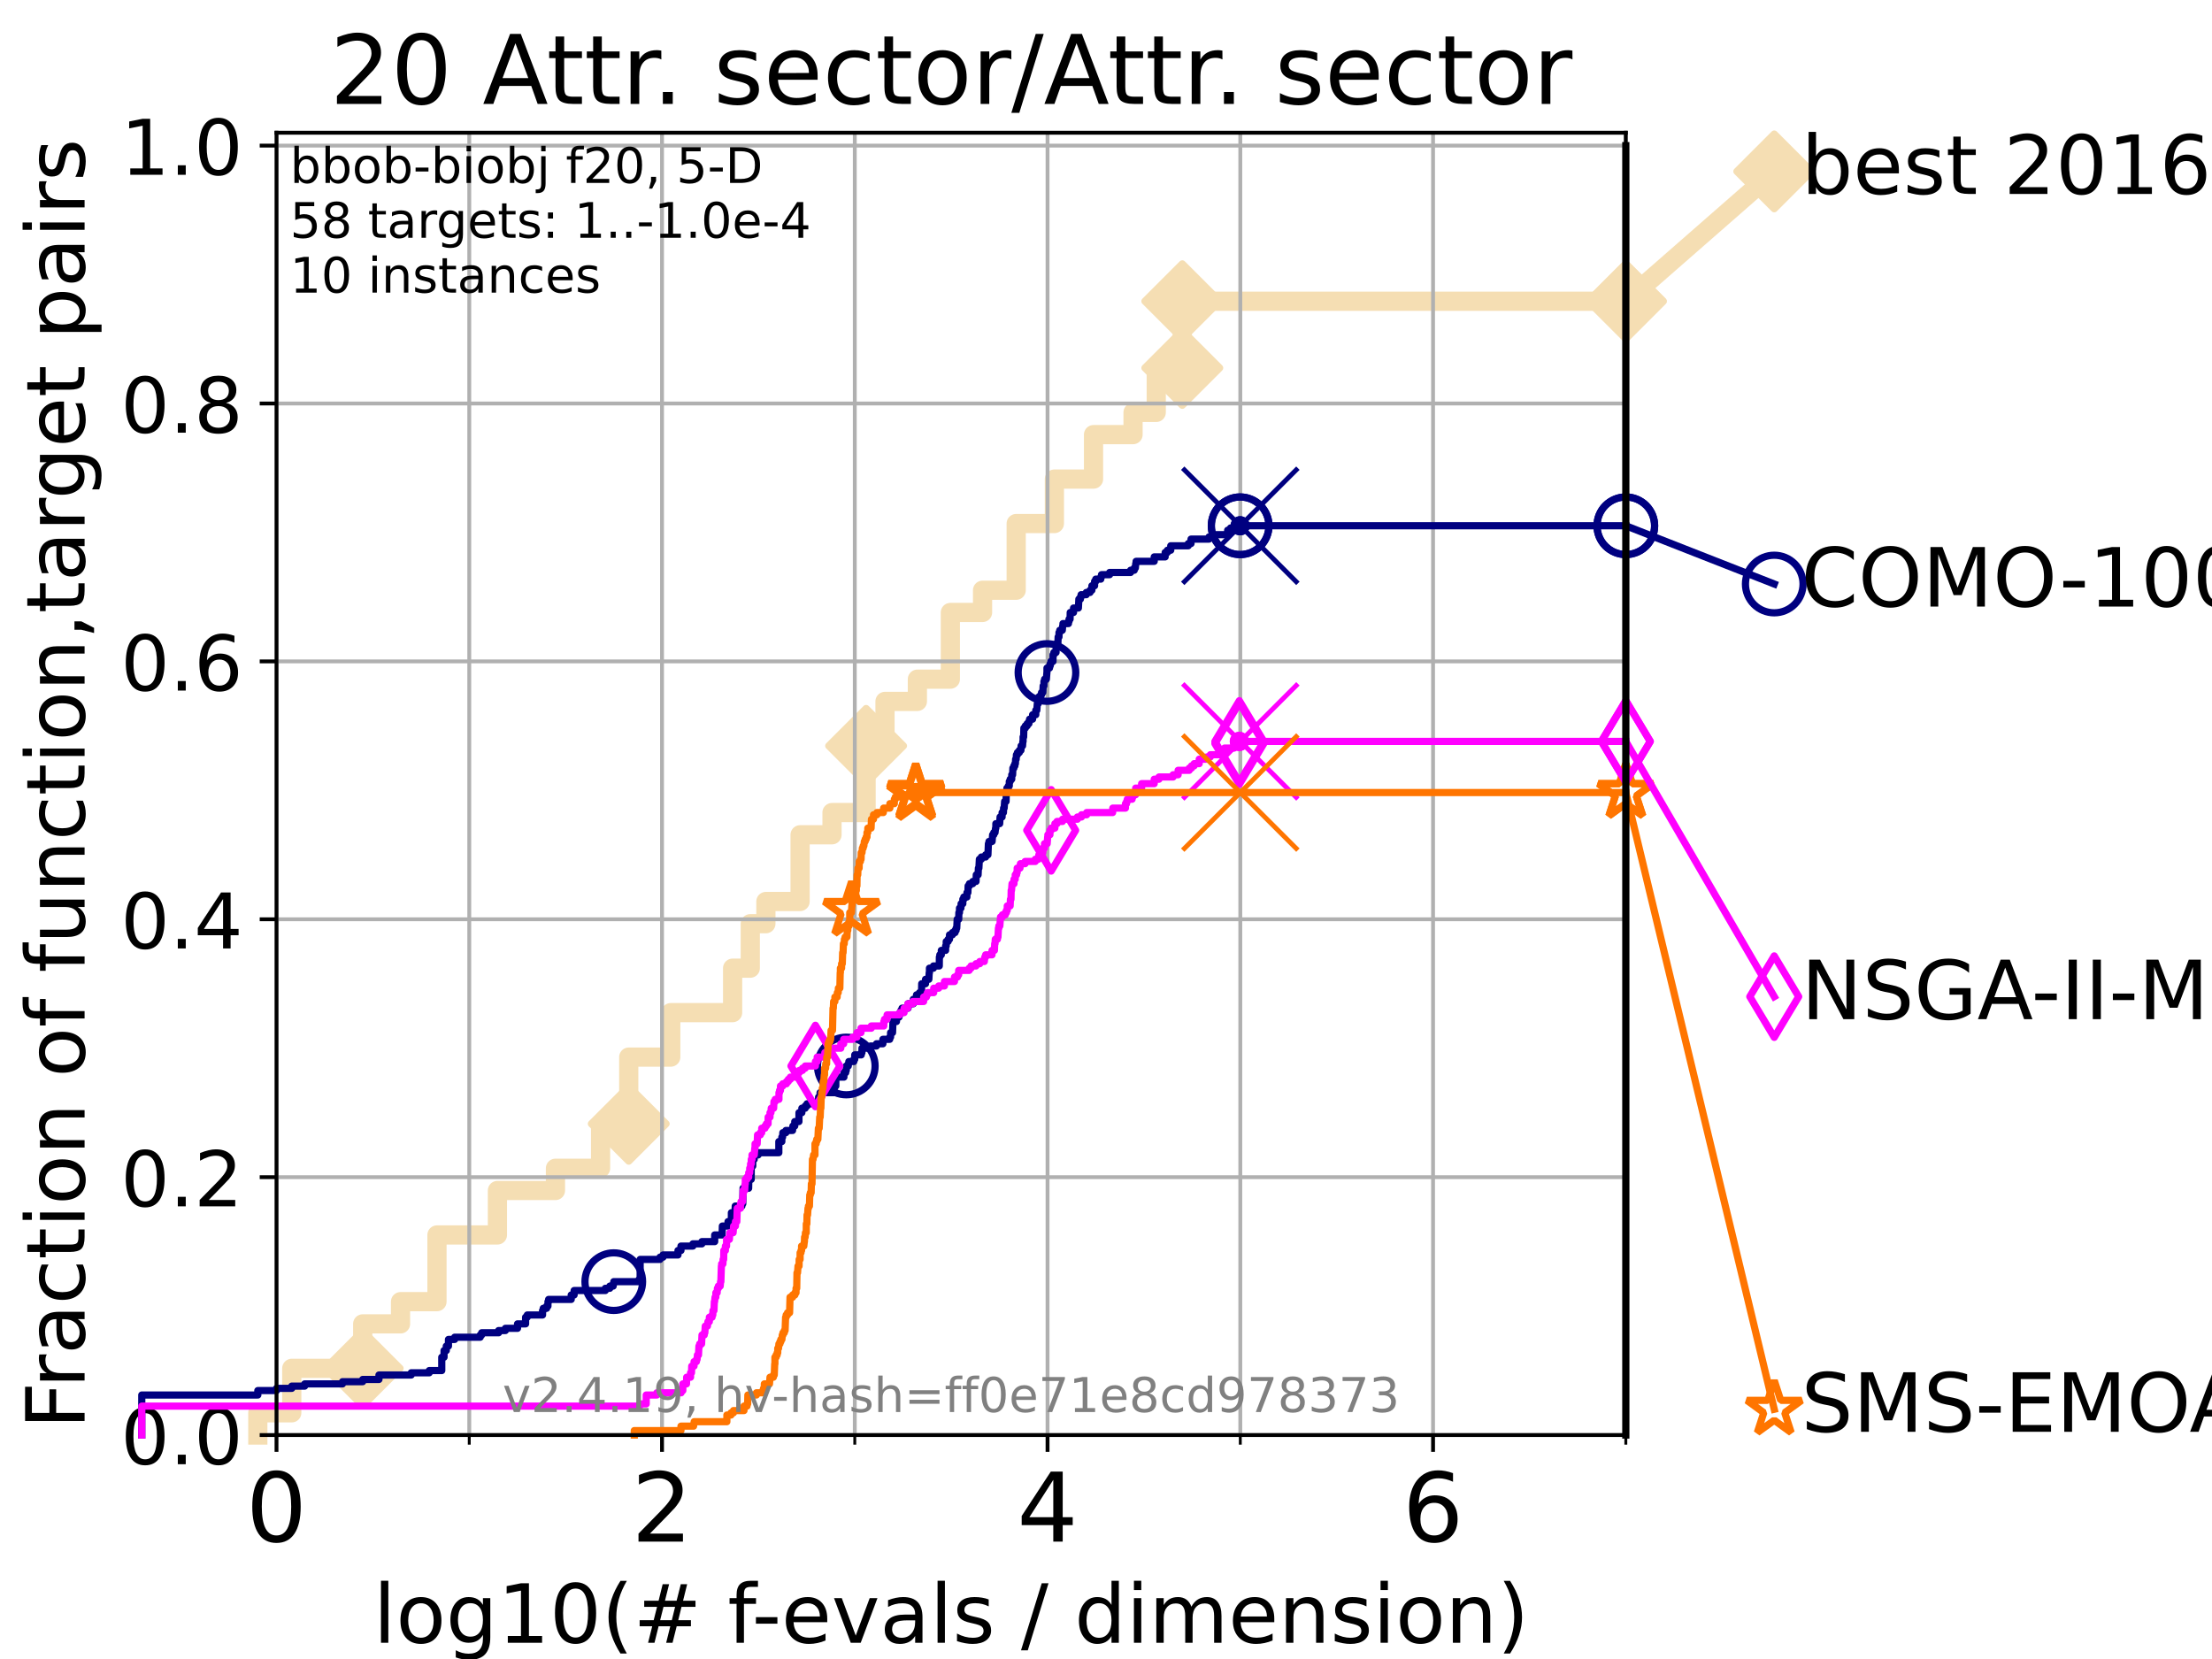 <?xml version="1.0" encoding="utf-8" standalone="no"?>
<!DOCTYPE svg PUBLIC "-//W3C//DTD SVG 1.1//EN"
  "http://www.w3.org/Graphics/SVG/1.1/DTD/svg11.dtd">
<!-- Created with matplotlib (https://matplotlib.org/) -->
<svg height="345.6pt" version="1.1" viewBox="0 0 460.8 345.6" width="460.8pt" xmlns="http://www.w3.org/2000/svg" xmlns:xlink="http://www.w3.org/1999/xlink">
 <defs>
  <style type="text/css">*{stroke-linecap:butt;stroke-linejoin:round;}</style>
 </defs>
 <g id="figure_1">
  <g id="patch_1">
   <path d="M 0 345.6 
L 460.8 345.6 
L 460.8 0 
L 0 0 
z
" style="fill:#ffffff;"/>
  </g>
  <g id="axes_1">
   <g id="patch_2">
    <path d="M 57.6 298.944 
L 338.688 298.944 
L 338.688 27.648 
L 57.6 27.648 
z
" style="fill:#ffffff;"/>
   </g>
   <g id="line2d_1">
    <path d="M 53.709 298.944 
L 53.709 294.313 
L 60.78 294.313 
L 60.78 285.05 
L 75.556 285.05 
L 75.556 275.788 
L 83.438 275.788 
L 83.438 271.157 
L 91.03 271.157 
L 91.03 257.263 
L 103.623 257.263 
L 103.623 248.001 
L 115.711 248.001 
L 115.711 243.37 
L 125.111 243.37 
L 125.111 234.107 
L 130.979 234.107 
L 130.979 220.214 
L 139.731 220.214 
L 139.731 210.951 
L 152.617 210.951 
L 152.617 201.689 
L 156.297 201.689 
L 156.297 192.426 
L 159.548 192.426 
L 159.548 187.795 
L 166.676 187.795 
L 166.676 173.901 
L 173.322 173.901 
L 173.322 169.27 
L 180.425 169.27 
L 180.425 155.377 
L 184.362 155.377 
L 184.362 146.114 
L 191.108 146.114 
L 191.108 141.483 
L 197.976 141.483 
L 197.976 127.589 
L 204.683 127.589 
L 204.683 122.958 
L 211.691 122.958 
L 211.691 109.065 
L 219.647 109.065 
L 219.647 99.802 
L 227.801 99.802 
L 227.801 90.54 
L 236.034 90.54 
L 236.034 85.909 
L 240.867 85.909 
L 240.867 76.646 
L 246.292 76.646 
L 246.292 62.753 
L 338.688 62.753 
" style="fill:none;stroke:#f5deb3;stroke-linecap:square;stroke-width:4;"/>
   </g>
   <g id="line2d_2">
    <defs>
     <path d="M 0 7.778 
L 7.778 0 
L 0 -7.778 
L -7.778 0 
z
" id="m0512f6e3b6" style="stroke:#f5deb3;stroke-linejoin:miter;stroke-width:1.5;"/>
    </defs>
    <g>
     <use style="fill:#f5deb3;stroke:#f5deb3;stroke-linejoin:miter;stroke-width:1.5;" x="75.556" xlink:href="#m0512f6e3b6" y="285.05"/>
     <use style="fill:#f5deb3;stroke:#f5deb3;stroke-linejoin:miter;stroke-width:1.5;" x="130.979" xlink:href="#m0512f6e3b6" y="234.107"/>
     <use style="fill:#f5deb3;stroke:#f5deb3;stroke-linejoin:miter;stroke-width:1.5;" x="180.425" xlink:href="#m0512f6e3b6" y="155.377"/>
     <use style="fill:#f5deb3;stroke:#f5deb3;stroke-linejoin:miter;stroke-width:1.5;" x="246.292" xlink:href="#m0512f6e3b6" y="76.646"/>
     <use style="fill:#f5deb3;stroke:#f5deb3;stroke-linejoin:miter;stroke-width:1.5;" x="246.292" xlink:href="#m0512f6e3b6" y="62.753"/>
     <use style="fill:#f5deb3;stroke:#f5deb3;stroke-linejoin:miter;stroke-width:1.5;" x="338.688" xlink:href="#m0512f6e3b6" y="62.753"/>
    </g>
   </g>
   <g id="line2d_3">
    <path style="fill:none;stroke:#f5deb3;stroke-linecap:square;stroke-width:4;"/>
    <g/>
   </g>
   <g id="line2d_4">
    <path d="M 338.688 62.753 
L 369.608 35.706 
" style="fill:none;stroke:#f5deb3;stroke-linecap:square;stroke-width:4;"/>
    <g>
     <use style="fill:#f5deb3;stroke:#f5deb3;stroke-linejoin:miter;stroke-width:1.5;" x="338.688" xlink:href="#m0512f6e3b6" y="62.753"/>
     <use style="fill:#f5deb3;stroke:#f5deb3;stroke-linejoin:miter;stroke-width:1.5;" x="369.608" xlink:href="#m0512f6e3b6" y="35.706"/>
    </g>
   </g>
   <g id="matplotlib.axis_1">
    <g id="xtick_1">
     <g id="line2d_5">
      <path clip-path="url(#pa178072249)" d="M 57.6 298.944 
L 57.6 27.648 
" style="fill:none;stroke:#b0b0b0;stroke-linecap:square;stroke-width:0.8;"/>
     </g>
     <g id="line2d_6">
      <defs>
       <path d="M 0 0 
L 0 3.5 
" id="m15115933a8" style="stroke:#000000;stroke-width:0.8;"/>
      </defs>
      <g>
       <use style="stroke:#000000;stroke-width:0.8;" x="57.6" xlink:href="#m15115933a8" y="298.944"/>
      </g>
     </g>
     <g id="text_1">
      <!-- 0 -->
      <g transform="translate(51.237 321.141)scale(0.2 -0.2)">
       <defs>
        <path d="M 31.781 66.406 
Q 24.172 66.406 20.328 58.906 
Q 16.5 51.422 16.5 36.375 
Q 16.5 21.391 20.328 13.891 
Q 24.172 6.391 31.781 6.391 
Q 39.453 6.391 43.281 13.891 
Q 47.125 21.391 47.125 36.375 
Q 47.125 51.422 43.281 58.906 
Q 39.453 66.406 31.781 66.406 
z
M 31.781 74.219 
Q 44.047 74.219 50.516 64.516 
Q 56.984 54.828 56.984 36.375 
Q 56.984 17.969 50.516 8.266 
Q 44.047 -1.422 31.781 -1.422 
Q 19.531 -1.422 13.062 8.266 
Q 6.594 17.969 6.594 36.375 
Q 6.594 54.828 13.062 64.516 
Q 19.531 74.219 31.781 74.219 
z
" id="DejaVuSans-48"/>
       </defs>
       <use xlink:href="#DejaVuSans-48"/>
      </g>
     </g>
    </g>
    <g id="xtick_2">
     <g id="line2d_7">
      <path clip-path="url(#pa178072249)" d="M 137.911 298.944 
L 137.911 27.648 
" style="fill:none;stroke:#b0b0b0;stroke-linecap:square;stroke-width:0.8;"/>
     </g>
     <g id="line2d_8">
      <g>
       <use style="stroke:#000000;stroke-width:0.8;" x="137.911" xlink:href="#m15115933a8" y="298.944"/>
      </g>
     </g>
     <g id="text_2">
      <!-- 2 -->
      <g transform="translate(131.548 321.141)scale(0.2 -0.2)">
       <defs>
        <path d="M 19.188 8.297 
L 53.609 8.297 
L 53.609 0 
L 7.328 0 
L 7.328 8.297 
Q 12.938 14.109 22.625 23.891 
Q 32.328 33.688 34.812 36.531 
Q 39.547 41.844 41.422 45.531 
Q 43.312 49.219 43.312 52.781 
Q 43.312 58.594 39.234 62.25 
Q 35.156 65.922 28.609 65.922 
Q 23.969 65.922 18.812 64.312 
Q 13.672 62.703 7.812 59.422 
L 7.812 69.391 
Q 13.766 71.781 18.938 73 
Q 24.125 74.219 28.422 74.219 
Q 39.75 74.219 46.484 68.547 
Q 53.219 62.891 53.219 53.422 
Q 53.219 48.922 51.531 44.891 
Q 49.859 40.875 45.406 35.406 
Q 44.188 33.984 37.641 27.219 
Q 31.109 20.453 19.188 8.297 
z
" id="DejaVuSans-50"/>
       </defs>
       <use xlink:href="#DejaVuSans-50"/>
      </g>
     </g>
    </g>
    <g id="xtick_3">
     <g id="line2d_9">
      <path clip-path="url(#pa178072249)" d="M 218.222 298.944 
L 218.222 27.648 
" style="fill:none;stroke:#b0b0b0;stroke-linecap:square;stroke-width:0.8;"/>
     </g>
     <g id="line2d_10">
      <g>
       <use style="stroke:#000000;stroke-width:0.8;" x="218.222" xlink:href="#m15115933a8" y="298.944"/>
      </g>
     </g>
     <g id="text_3">
      <!-- 4 -->
      <g transform="translate(211.859 321.141)scale(0.2 -0.2)">
       <defs>
        <path d="M 37.797 64.312 
L 12.891 25.391 
L 37.797 25.391 
z
M 35.203 72.906 
L 47.609 72.906 
L 47.609 25.391 
L 58.016 25.391 
L 58.016 17.188 
L 47.609 17.188 
L 47.609 0 
L 37.797 0 
L 37.797 17.188 
L 4.891 17.188 
L 4.891 26.703 
z
" id="DejaVuSans-52"/>
       </defs>
       <use xlink:href="#DejaVuSans-52"/>
      </g>
     </g>
    </g>
    <g id="xtick_4">
     <g id="line2d_11">
      <path clip-path="url(#pa178072249)" d="M 298.533 298.944 
L 298.533 27.648 
" style="fill:none;stroke:#b0b0b0;stroke-linecap:square;stroke-width:0.8;"/>
     </g>
     <g id="line2d_12">
      <g>
       <use style="stroke:#000000;stroke-width:0.8;" x="298.533" xlink:href="#m15115933a8" y="298.944"/>
      </g>
     </g>
     <g id="text_4">
      <!-- 6 -->
      <g transform="translate(292.17 321.141)scale(0.2 -0.2)">
       <defs>
        <path d="M 33.016 40.375 
Q 26.375 40.375 22.484 35.828 
Q 18.609 31.297 18.609 23.391 
Q 18.609 15.531 22.484 10.953 
Q 26.375 6.391 33.016 6.391 
Q 39.656 6.391 43.531 10.953 
Q 47.406 15.531 47.406 23.391 
Q 47.406 31.297 43.531 35.828 
Q 39.656 40.375 33.016 40.375 
z
M 52.594 71.297 
L 52.594 62.312 
Q 48.875 64.062 45.094 64.984 
Q 41.312 65.922 37.594 65.922 
Q 27.828 65.922 22.672 59.328 
Q 17.531 52.734 16.797 39.406 
Q 19.672 43.656 24.016 45.922 
Q 28.375 48.188 33.594 48.188 
Q 44.578 48.188 50.953 41.516 
Q 57.328 34.859 57.328 23.391 
Q 57.328 12.156 50.688 5.359 
Q 44.047 -1.422 33.016 -1.422 
Q 20.359 -1.422 13.672 8.266 
Q 6.984 17.969 6.984 36.375 
Q 6.984 53.656 15.188 63.938 
Q 23.391 74.219 37.203 74.219 
Q 40.922 74.219 44.703 73.484 
Q 48.484 72.75 52.594 71.297 
z
" id="DejaVuSans-54"/>
       </defs>
       <use xlink:href="#DejaVuSans-54"/>
      </g>
     </g>
    </g>
    <g id="xtick_5">
     <g id="line2d_13">
      <path clip-path="url(#pa178072249)" d="M 97.755 298.944 
L 97.755 27.648 
" style="fill:none;stroke:#b0b0b0;stroke-linecap:square;stroke-width:0.8;"/>
     </g>
     <g id="line2d_14">
      <defs>
       <path d="M 0 0 
L 0 2 
" id="m48572a04f7" style="stroke:#000000;stroke-width:0.6;"/>
      </defs>
      <g>
       <use style="stroke:#000000;stroke-width:0.6;" x="97.755" xlink:href="#m48572a04f7" y="298.944"/>
      </g>
     </g>
    </g>
    <g id="xtick_6">
     <g id="line2d_15">
      <path clip-path="url(#pa178072249)" d="M 178.066 298.944 
L 178.066 27.648 
" style="fill:none;stroke:#b0b0b0;stroke-linecap:square;stroke-width:0.8;"/>
     </g>
     <g id="line2d_16">
      <g>
       <use style="stroke:#000000;stroke-width:0.6;" x="178.066" xlink:href="#m48572a04f7" y="298.944"/>
      </g>
     </g>
    </g>
    <g id="xtick_7">
     <g id="line2d_17">
      <path clip-path="url(#pa178072249)" d="M 258.377 298.944 
L 258.377 27.648 
" style="fill:none;stroke:#b0b0b0;stroke-linecap:square;stroke-width:0.8;"/>
     </g>
     <g id="line2d_18">
      <g>
       <use style="stroke:#000000;stroke-width:0.6;" x="258.377" xlink:href="#m48572a04f7" y="298.944"/>
      </g>
     </g>
    </g>
    <g id="xtick_8">
     <g id="line2d_19">
      <path clip-path="url(#pa178072249)" d="M 338.688 298.944 
L 338.688 27.648 
" style="fill:none;stroke:#b0b0b0;stroke-linecap:square;stroke-width:0.8;"/>
     </g>
     <g id="line2d_20">
      <g>
       <use style="stroke:#000000;stroke-width:0.6;" x="338.688" xlink:href="#m48572a04f7" y="298.944"/>
      </g>
     </g>
    </g>
    <g id="text_5">
     <!-- log10(# f-evals / dimension) -->
     <g transform="translate(77.764 342.218)scale(0.17 -0.17)">
      <defs>
       <path d="M 9.422 75.984 
L 18.406 75.984 
L 18.406 0 
L 9.422 0 
z
" id="DejaVuSans-108"/>
       <path d="M 30.609 48.391 
Q 23.391 48.391 19.188 42.75 
Q 14.984 37.109 14.984 27.297 
Q 14.984 17.484 19.156 11.844 
Q 23.344 6.203 30.609 6.203 
Q 37.797 6.203 41.984 11.859 
Q 46.188 17.531 46.188 27.297 
Q 46.188 37.016 41.984 42.703 
Q 37.797 48.391 30.609 48.391 
z
M 30.609 56 
Q 42.328 56 49.016 48.375 
Q 55.719 40.766 55.719 27.297 
Q 55.719 13.875 49.016 6.219 
Q 42.328 -1.422 30.609 -1.422 
Q 18.844 -1.422 12.172 6.219 
Q 5.516 13.875 5.516 27.297 
Q 5.516 40.766 12.172 48.375 
Q 18.844 56 30.609 56 
z
" id="DejaVuSans-111"/>
       <path d="M 45.406 27.984 
Q 45.406 37.75 41.375 43.109 
Q 37.359 48.484 30.078 48.484 
Q 22.859 48.484 18.828 43.109 
Q 14.797 37.75 14.797 27.984 
Q 14.797 18.266 18.828 12.891 
Q 22.859 7.516 30.078 7.516 
Q 37.359 7.516 41.375 12.891 
Q 45.406 18.266 45.406 27.984 
z
M 54.391 6.781 
Q 54.391 -7.172 48.188 -13.984 
Q 42 -20.797 29.203 -20.797 
Q 24.469 -20.797 20.266 -20.094 
Q 16.062 -19.391 12.109 -17.922 
L 12.109 -9.188 
Q 16.062 -11.328 19.922 -12.344 
Q 23.781 -13.375 27.781 -13.375 
Q 36.625 -13.375 41.016 -8.766 
Q 45.406 -4.156 45.406 5.172 
L 45.406 9.625 
Q 42.625 4.781 38.281 2.391 
Q 33.938 0 27.875 0 
Q 17.828 0 11.672 7.656 
Q 5.516 15.328 5.516 27.984 
Q 5.516 40.672 11.672 48.328 
Q 17.828 56 27.875 56 
Q 33.938 56 38.281 53.609 
Q 42.625 51.219 45.406 46.391 
L 45.406 54.688 
L 54.391 54.688 
z
" id="DejaVuSans-103"/>
       <path d="M 12.406 8.297 
L 28.516 8.297 
L 28.516 63.922 
L 10.984 60.406 
L 10.984 69.391 
L 28.422 72.906 
L 38.281 72.906 
L 38.281 8.297 
L 54.391 8.297 
L 54.391 0 
L 12.406 0 
z
" id="DejaVuSans-49"/>
       <path d="M 31 75.875 
Q 24.469 64.656 21.281 53.656 
Q 18.109 42.672 18.109 31.391 
Q 18.109 20.125 21.312 9.062 
Q 24.516 -2 31 -13.188 
L 23.188 -13.188 
Q 15.875 -1.703 12.234 9.375 
Q 8.594 20.453 8.594 31.391 
Q 8.594 42.281 12.203 53.312 
Q 15.828 64.359 23.188 75.875 
z
" id="DejaVuSans-40"/>
       <path d="M 51.125 44 
L 36.922 44 
L 32.812 27.688 
L 47.125 27.688 
z
M 43.797 71.781 
L 38.719 51.516 
L 52.984 51.516 
L 58.109 71.781 
L 65.922 71.781 
L 60.891 51.516 
L 76.125 51.516 
L 76.125 44 
L 58.984 44 
L 54.984 27.688 
L 70.516 27.688 
L 70.516 20.219 
L 53.078 20.219 
L 48 0 
L 40.188 0 
L 45.219 20.219 
L 30.906 20.219 
L 25.875 0 
L 18.016 0 
L 23.094 20.219 
L 7.719 20.219 
L 7.719 27.688 
L 24.906 27.688 
L 29 44 
L 13.281 44 
L 13.281 51.516 
L 30.906 51.516 
L 35.891 71.781 
z
" id="DejaVuSans-35"/>
       <path id="DejaVuSans-32"/>
       <path d="M 37.109 75.984 
L 37.109 68.5 
L 28.516 68.5 
Q 23.688 68.5 21.797 66.547 
Q 19.922 64.594 19.922 59.516 
L 19.922 54.688 
L 34.719 54.688 
L 34.719 47.703 
L 19.922 47.703 
L 19.922 0 
L 10.891 0 
L 10.891 47.703 
L 2.297 47.703 
L 2.297 54.688 
L 10.891 54.688 
L 10.891 58.5 
Q 10.891 67.625 15.141 71.797 
Q 19.391 75.984 28.609 75.984 
z
" id="DejaVuSans-102"/>
       <path d="M 4.891 31.391 
L 31.203 31.391 
L 31.203 23.391 
L 4.891 23.391 
z
" id="DejaVuSans-45"/>
       <path d="M 56.203 29.594 
L 56.203 25.203 
L 14.891 25.203 
Q 15.484 15.922 20.484 11.062 
Q 25.484 6.203 34.422 6.203 
Q 39.594 6.203 44.453 7.469 
Q 49.312 8.734 54.109 11.281 
L 54.109 2.781 
Q 49.266 0.734 44.188 -0.344 
Q 39.109 -1.422 33.891 -1.422 
Q 20.797 -1.422 13.156 6.188 
Q 5.516 13.812 5.516 26.812 
Q 5.516 40.234 12.766 48.109 
Q 20.016 56 32.328 56 
Q 43.359 56 49.781 48.891 
Q 56.203 41.797 56.203 29.594 
z
M 47.219 32.234 
Q 47.125 39.594 43.094 43.984 
Q 39.062 48.391 32.422 48.391 
Q 24.906 48.391 20.391 44.141 
Q 15.875 39.891 15.188 32.172 
z
" id="DejaVuSans-101"/>
       <path d="M 2.984 54.688 
L 12.5 54.688 
L 29.594 8.797 
L 46.688 54.688 
L 56.203 54.688 
L 35.688 0 
L 23.484 0 
z
" id="DejaVuSans-118"/>
       <path d="M 34.281 27.484 
Q 23.391 27.484 19.188 25 
Q 14.984 22.516 14.984 16.5 
Q 14.984 11.719 18.141 8.906 
Q 21.297 6.109 26.703 6.109 
Q 34.188 6.109 38.703 11.406 
Q 43.219 16.703 43.219 25.484 
L 43.219 27.484 
z
M 52.203 31.203 
L 52.203 0 
L 43.219 0 
L 43.219 8.297 
Q 40.141 3.328 35.547 0.953 
Q 30.953 -1.422 24.312 -1.422 
Q 15.922 -1.422 10.953 3.297 
Q 6 8.016 6 15.922 
Q 6 25.141 12.172 29.828 
Q 18.359 34.516 30.609 34.516 
L 43.219 34.516 
L 43.219 35.406 
Q 43.219 41.609 39.141 45 
Q 35.062 48.391 27.688 48.391 
Q 23 48.391 18.547 47.266 
Q 14.109 46.141 10.016 43.891 
L 10.016 52.203 
Q 14.938 54.109 19.578 55.047 
Q 24.219 56 28.609 56 
Q 40.484 56 46.344 49.844 
Q 52.203 43.703 52.203 31.203 
z
" id="DejaVuSans-97"/>
       <path d="M 44.281 53.078 
L 44.281 44.578 
Q 40.484 46.531 36.375 47.5 
Q 32.281 48.484 27.875 48.484 
Q 21.188 48.484 17.844 46.438 
Q 14.5 44.391 14.5 40.281 
Q 14.5 37.156 16.891 35.375 
Q 19.281 33.594 26.516 31.984 
L 29.594 31.297 
Q 39.156 29.25 43.188 25.516 
Q 47.219 21.781 47.219 15.094 
Q 47.219 7.469 41.188 3.016 
Q 35.156 -1.422 24.609 -1.422 
Q 20.219 -1.422 15.453 -0.562 
Q 10.688 0.297 5.422 2 
L 5.422 11.281 
Q 10.406 8.688 15.234 7.391 
Q 20.062 6.109 24.812 6.109 
Q 31.156 6.109 34.562 8.281 
Q 37.984 10.453 37.984 14.406 
Q 37.984 18.062 35.516 20.016 
Q 33.062 21.969 24.703 23.781 
L 21.578 24.516 
Q 13.234 26.266 9.516 29.906 
Q 5.812 33.547 5.812 39.891 
Q 5.812 47.609 11.281 51.797 
Q 16.75 56 26.812 56 
Q 31.781 56 36.172 55.266 
Q 40.578 54.547 44.281 53.078 
z
" id="DejaVuSans-115"/>
       <path d="M 25.391 72.906 
L 33.688 72.906 
L 8.297 -9.281 
L 0 -9.281 
z
" id="DejaVuSans-47"/>
       <path d="M 45.406 46.391 
L 45.406 75.984 
L 54.391 75.984 
L 54.391 0 
L 45.406 0 
L 45.406 8.203 
Q 42.578 3.328 38.25 0.953 
Q 33.938 -1.422 27.875 -1.422 
Q 17.969 -1.422 11.734 6.484 
Q 5.516 14.406 5.516 27.297 
Q 5.516 40.188 11.734 48.094 
Q 17.969 56 27.875 56 
Q 33.938 56 38.25 53.625 
Q 42.578 51.266 45.406 46.391 
z
M 14.797 27.297 
Q 14.797 17.391 18.875 11.75 
Q 22.953 6.109 30.078 6.109 
Q 37.203 6.109 41.297 11.75 
Q 45.406 17.391 45.406 27.297 
Q 45.406 37.203 41.297 42.844 
Q 37.203 48.484 30.078 48.484 
Q 22.953 48.484 18.875 42.844 
Q 14.797 37.203 14.797 27.297 
z
" id="DejaVuSans-100"/>
       <path d="M 9.422 54.688 
L 18.406 54.688 
L 18.406 0 
L 9.422 0 
z
M 9.422 75.984 
L 18.406 75.984 
L 18.406 64.594 
L 9.422 64.594 
z
" id="DejaVuSans-105"/>
       <path d="M 52 44.188 
Q 55.375 50.25 60.062 53.125 
Q 64.75 56 71.094 56 
Q 79.641 56 84.281 50.016 
Q 88.922 44.047 88.922 33.016 
L 88.922 0 
L 79.891 0 
L 79.891 32.719 
Q 79.891 40.578 77.094 44.375 
Q 74.312 48.188 68.609 48.188 
Q 61.625 48.188 57.562 43.547 
Q 53.516 38.922 53.516 30.906 
L 53.516 0 
L 44.484 0 
L 44.484 32.719 
Q 44.484 40.625 41.703 44.406 
Q 38.922 48.188 33.109 48.188 
Q 26.219 48.188 22.156 43.531 
Q 18.109 38.875 18.109 30.906 
L 18.109 0 
L 9.078 0 
L 9.078 54.688 
L 18.109 54.688 
L 18.109 46.188 
Q 21.188 51.219 25.484 53.609 
Q 29.781 56 35.688 56 
Q 41.656 56 45.828 52.969 
Q 50 49.953 52 44.188 
z
" id="DejaVuSans-109"/>
       <path d="M 54.891 33.016 
L 54.891 0 
L 45.906 0 
L 45.906 32.719 
Q 45.906 40.484 42.875 44.328 
Q 39.844 48.188 33.797 48.188 
Q 26.516 48.188 22.312 43.547 
Q 18.109 38.922 18.109 30.906 
L 18.109 0 
L 9.078 0 
L 9.078 54.688 
L 18.109 54.688 
L 18.109 46.188 
Q 21.344 51.125 25.703 53.562 
Q 30.078 56 35.797 56 
Q 45.219 56 50.047 50.172 
Q 54.891 44.344 54.891 33.016 
z
" id="DejaVuSans-110"/>
       <path d="M 8.016 75.875 
L 15.828 75.875 
Q 23.141 64.359 26.781 53.312 
Q 30.422 42.281 30.422 31.391 
Q 30.422 20.453 26.781 9.375 
Q 23.141 -1.703 15.828 -13.188 
L 8.016 -13.188 
Q 14.5 -2 17.703 9.062 
Q 20.906 20.125 20.906 31.391 
Q 20.906 42.672 17.703 53.656 
Q 14.5 64.656 8.016 75.875 
z
" id="DejaVuSans-41"/>
      </defs>
      <use xlink:href="#DejaVuSans-108"/>
      <use x="27.783" xlink:href="#DejaVuSans-111"/>
      <use x="88.965" xlink:href="#DejaVuSans-103"/>
      <use x="152.441" xlink:href="#DejaVuSans-49"/>
      <use x="216.064" xlink:href="#DejaVuSans-48"/>
      <use x="279.688" xlink:href="#DejaVuSans-40"/>
      <use x="318.701" xlink:href="#DejaVuSans-35"/>
      <use x="402.49" xlink:href="#DejaVuSans-32"/>
      <use x="434.277" xlink:href="#DejaVuSans-102"/>
      <use x="463.982" xlink:href="#DejaVuSans-45"/>
      <use x="500.066" xlink:href="#DejaVuSans-101"/>
      <use x="561.59" xlink:href="#DejaVuSans-118"/>
      <use x="620.77" xlink:href="#DejaVuSans-97"/>
      <use x="682.049" xlink:href="#DejaVuSans-108"/>
      <use x="709.832" xlink:href="#DejaVuSans-115"/>
      <use x="761.932" xlink:href="#DejaVuSans-32"/>
      <use x="793.719" xlink:href="#DejaVuSans-47"/>
      <use x="827.41" xlink:href="#DejaVuSans-32"/>
      <use x="859.197" xlink:href="#DejaVuSans-100"/>
      <use x="922.674" xlink:href="#DejaVuSans-105"/>
      <use x="950.457" xlink:href="#DejaVuSans-109"/>
      <use x="1047.869" xlink:href="#DejaVuSans-101"/>
      <use x="1109.393" xlink:href="#DejaVuSans-110"/>
      <use x="1172.771" xlink:href="#DejaVuSans-115"/>
      <use x="1224.871" xlink:href="#DejaVuSans-105"/>
      <use x="1252.654" xlink:href="#DejaVuSans-111"/>
      <use x="1313.836" xlink:href="#DejaVuSans-110"/>
      <use x="1377.215" xlink:href="#DejaVuSans-41"/>
     </g>
    </g>
   </g>
   <g id="matplotlib.axis_2">
    <g id="ytick_1">
     <g id="line2d_21">
      <path clip-path="url(#pa178072249)" d="M 57.6 298.944 
L 338.688 298.944 
" style="fill:none;stroke:#b0b0b0;stroke-linecap:square;stroke-width:0.8;"/>
     </g>
     <g id="line2d_22">
      <defs>
       <path d="M 0 0 
L -3.5 0 
" id="m1be5f1fcb4" style="stroke:#000000;stroke-width:0.8;"/>
      </defs>
      <g>
       <use style="stroke:#000000;stroke-width:0.8;" x="57.6" xlink:href="#m1be5f1fcb4" y="298.944"/>
      </g>
     </g>
     <g id="text_6">
      <!-- 0.0 -->
      <g transform="translate(25.155 305.023)scale(0.16 -0.16)">
       <defs>
        <path d="M 10.688 12.406 
L 21 12.406 
L 21 0 
L 10.688 0 
z
" id="DejaVuSans-46"/>
       </defs>
       <use xlink:href="#DejaVuSans-48"/>
       <use x="63.623" xlink:href="#DejaVuSans-46"/>
       <use x="95.41" xlink:href="#DejaVuSans-48"/>
      </g>
     </g>
    </g>
    <g id="ytick_2">
     <g id="line2d_23">
      <path clip-path="url(#pa178072249)" d="M 57.6 245.222 
L 338.688 245.222 
" style="fill:none;stroke:#b0b0b0;stroke-linecap:square;stroke-width:0.8;"/>
     </g>
     <g id="line2d_24">
      <g>
       <use style="stroke:#000000;stroke-width:0.8;" x="57.6" xlink:href="#m1be5f1fcb4" y="245.222"/>
      </g>
     </g>
     <g id="text_7">
      <!-- 0.2 -->
      <g transform="translate(25.155 251.301)scale(0.16 -0.16)">
       <use xlink:href="#DejaVuSans-48"/>
       <use x="63.623" xlink:href="#DejaVuSans-46"/>
       <use x="95.41" xlink:href="#DejaVuSans-50"/>
      </g>
     </g>
    </g>
    <g id="ytick_3">
     <g id="line2d_25">
      <path clip-path="url(#pa178072249)" d="M 57.6 191.5 
L 338.688 191.5 
" style="fill:none;stroke:#b0b0b0;stroke-linecap:square;stroke-width:0.8;"/>
     </g>
     <g id="line2d_26">
      <g>
       <use style="stroke:#000000;stroke-width:0.8;" x="57.6" xlink:href="#m1be5f1fcb4" y="191.5"/>
      </g>
     </g>
     <g id="text_8">
      <!-- 0.4 -->
      <g transform="translate(25.155 197.579)scale(0.16 -0.16)">
       <use xlink:href="#DejaVuSans-48"/>
       <use x="63.623" xlink:href="#DejaVuSans-46"/>
       <use x="95.41" xlink:href="#DejaVuSans-52"/>
      </g>
     </g>
    </g>
    <g id="ytick_4">
     <g id="line2d_27">
      <path clip-path="url(#pa178072249)" d="M 57.6 137.778 
L 338.688 137.778 
" style="fill:none;stroke:#b0b0b0;stroke-linecap:square;stroke-width:0.8;"/>
     </g>
     <g id="line2d_28">
      <g>
       <use style="stroke:#000000;stroke-width:0.8;" x="57.6" xlink:href="#m1be5f1fcb4" y="137.778"/>
      </g>
     </g>
     <g id="text_9">
      <!-- 0.6 -->
      <g transform="translate(25.155 143.857)scale(0.16 -0.16)">
       <use xlink:href="#DejaVuSans-48"/>
       <use x="63.623" xlink:href="#DejaVuSans-46"/>
       <use x="95.41" xlink:href="#DejaVuSans-54"/>
      </g>
     </g>
    </g>
    <g id="ytick_5">
     <g id="line2d_29">
      <path clip-path="url(#pa178072249)" d="M 57.6 84.056 
L 338.688 84.056 
" style="fill:none;stroke:#b0b0b0;stroke-linecap:square;stroke-width:0.8;"/>
     </g>
     <g id="line2d_30">
      <g>
       <use style="stroke:#000000;stroke-width:0.8;" x="57.6" xlink:href="#m1be5f1fcb4" y="84.056"/>
      </g>
     </g>
     <g id="text_10">
      <!-- 0.8 -->
      <g transform="translate(25.155 90.135)scale(0.16 -0.16)">
       <defs>
        <path d="M 31.781 34.625 
Q 24.75 34.625 20.719 30.859 
Q 16.703 27.094 16.703 20.516 
Q 16.703 13.922 20.719 10.156 
Q 24.75 6.391 31.781 6.391 
Q 38.812 6.391 42.859 10.172 
Q 46.922 13.969 46.922 20.516 
Q 46.922 27.094 42.891 30.859 
Q 38.875 34.625 31.781 34.625 
z
M 21.922 38.812 
Q 15.578 40.375 12.031 44.719 
Q 8.5 49.078 8.5 55.328 
Q 8.5 64.062 14.719 69.141 
Q 20.953 74.219 31.781 74.219 
Q 42.672 74.219 48.875 69.141 
Q 55.078 64.062 55.078 55.328 
Q 55.078 49.078 51.531 44.719 
Q 48 40.375 41.703 38.812 
Q 48.828 37.156 52.797 32.312 
Q 56.781 27.484 56.781 20.516 
Q 56.781 9.906 50.312 4.234 
Q 43.844 -1.422 31.781 -1.422 
Q 19.734 -1.422 13.25 4.234 
Q 6.781 9.906 6.781 20.516 
Q 6.781 27.484 10.781 32.312 
Q 14.797 37.156 21.922 38.812 
z
M 18.312 54.391 
Q 18.312 48.734 21.844 45.562 
Q 25.391 42.391 31.781 42.391 
Q 38.141 42.391 41.719 45.562 
Q 45.312 48.734 45.312 54.391 
Q 45.312 60.062 41.719 63.234 
Q 38.141 66.406 31.781 66.406 
Q 25.391 66.406 21.844 63.234 
Q 18.312 60.062 18.312 54.391 
z
" id="DejaVuSans-56"/>
       </defs>
       <use xlink:href="#DejaVuSans-48"/>
       <use x="63.623" xlink:href="#DejaVuSans-46"/>
       <use x="95.41" xlink:href="#DejaVuSans-56"/>
      </g>
     </g>
    </g>
    <g id="ytick_6">
     <g id="line2d_31">
      <path clip-path="url(#pa178072249)" d="M 57.6 30.334 
L 338.688 30.334 
" style="fill:none;stroke:#b0b0b0;stroke-linecap:square;stroke-width:0.8;"/>
     </g>
     <g id="line2d_32">
      <g>
       <use style="stroke:#000000;stroke-width:0.8;" x="57.6" xlink:href="#m1be5f1fcb4" y="30.334"/>
      </g>
     </g>
     <g id="text_11">
      <!-- 1.0 -->
      <g transform="translate(25.155 36.413)scale(0.16 -0.16)">
       <use xlink:href="#DejaVuSans-49"/>
       <use x="63.623" xlink:href="#DejaVuSans-46"/>
       <use x="95.41" xlink:href="#DejaVuSans-48"/>
      </g>
     </g>
    </g>
    <g id="text_12">
     <!-- Fraction of function,target pairs -->
     <g transform="translate(17.62 297.681)rotate(-90)scale(0.17 -0.17)">
      <defs>
       <path d="M 9.812 72.906 
L 51.703 72.906 
L 51.703 64.594 
L 19.672 64.594 
L 19.672 43.109 
L 48.578 43.109 
L 48.578 34.812 
L 19.672 34.812 
L 19.672 0 
L 9.812 0 
z
" id="DejaVuSans-70"/>
       <path d="M 41.109 46.297 
Q 39.594 47.172 37.812 47.578 
Q 36.031 48 33.891 48 
Q 26.266 48 22.188 43.047 
Q 18.109 38.094 18.109 28.812 
L 18.109 0 
L 9.078 0 
L 9.078 54.688 
L 18.109 54.688 
L 18.109 46.188 
Q 20.953 51.172 25.484 53.578 
Q 30.031 56 36.531 56 
Q 37.453 56 38.578 55.875 
Q 39.703 55.766 41.062 55.516 
z
" id="DejaVuSans-114"/>
       <path d="M 48.781 52.594 
L 48.781 44.188 
Q 44.969 46.297 41.141 47.344 
Q 37.312 48.391 33.406 48.391 
Q 24.656 48.391 19.812 42.844 
Q 14.984 37.312 14.984 27.297 
Q 14.984 17.281 19.812 11.734 
Q 24.656 6.203 33.406 6.203 
Q 37.312 6.203 41.141 7.25 
Q 44.969 8.297 48.781 10.406 
L 48.781 2.094 
Q 45.016 0.344 40.984 -0.531 
Q 36.969 -1.422 32.422 -1.422 
Q 20.062 -1.422 12.781 6.344 
Q 5.516 14.109 5.516 27.297 
Q 5.516 40.672 12.859 48.328 
Q 20.219 56 33.016 56 
Q 37.156 56 41.109 55.141 
Q 45.062 54.297 48.781 52.594 
z
" id="DejaVuSans-99"/>
       <path d="M 18.312 70.219 
L 18.312 54.688 
L 36.812 54.688 
L 36.812 47.703 
L 18.312 47.703 
L 18.312 18.016 
Q 18.312 11.328 20.141 9.422 
Q 21.969 7.516 27.594 7.516 
L 36.812 7.516 
L 36.812 0 
L 27.594 0 
Q 17.188 0 13.234 3.875 
Q 9.281 7.766 9.281 18.016 
L 9.281 47.703 
L 2.688 47.703 
L 2.688 54.688 
L 9.281 54.688 
L 9.281 70.219 
z
" id="DejaVuSans-116"/>
       <path d="M 8.5 21.578 
L 8.5 54.688 
L 17.484 54.688 
L 17.484 21.922 
Q 17.484 14.156 20.5 10.266 
Q 23.531 6.391 29.594 6.391 
Q 36.859 6.391 41.078 11.031 
Q 45.312 15.672 45.312 23.688 
L 45.312 54.688 
L 54.297 54.688 
L 54.297 0 
L 45.312 0 
L 45.312 8.406 
Q 42.047 3.422 37.719 1 
Q 33.406 -1.422 27.688 -1.422 
Q 18.266 -1.422 13.375 4.438 
Q 8.5 10.297 8.5 21.578 
z
M 31.109 56 
z
" id="DejaVuSans-117"/>
       <path d="M 11.719 12.406 
L 22.016 12.406 
L 22.016 4 
L 14.016 -11.625 
L 7.719 -11.625 
L 11.719 4 
z
" id="DejaVuSans-44"/>
       <path d="M 18.109 8.203 
L 18.109 -20.797 
L 9.078 -20.797 
L 9.078 54.688 
L 18.109 54.688 
L 18.109 46.391 
Q 20.953 51.266 25.266 53.625 
Q 29.594 56 35.594 56 
Q 45.562 56 51.781 48.094 
Q 58.016 40.188 58.016 27.297 
Q 58.016 14.406 51.781 6.484 
Q 45.562 -1.422 35.594 -1.422 
Q 29.594 -1.422 25.266 0.953 
Q 20.953 3.328 18.109 8.203 
z
M 48.688 27.297 
Q 48.688 37.203 44.609 42.844 
Q 40.531 48.484 33.406 48.484 
Q 26.266 48.484 22.188 42.844 
Q 18.109 37.203 18.109 27.297 
Q 18.109 17.391 22.188 11.75 
Q 26.266 6.109 33.406 6.109 
Q 40.531 6.109 44.609 11.75 
Q 48.688 17.391 48.688 27.297 
z
" id="DejaVuSans-112"/>
      </defs>
      <use xlink:href="#DejaVuSans-70"/>
      <use x="50.27" xlink:href="#DejaVuSans-114"/>
      <use x="91.383" xlink:href="#DejaVuSans-97"/>
      <use x="152.662" xlink:href="#DejaVuSans-99"/>
      <use x="207.643" xlink:href="#DejaVuSans-116"/>
      <use x="246.852" xlink:href="#DejaVuSans-105"/>
      <use x="274.635" xlink:href="#DejaVuSans-111"/>
      <use x="335.816" xlink:href="#DejaVuSans-110"/>
      <use x="399.195" xlink:href="#DejaVuSans-32"/>
      <use x="430.982" xlink:href="#DejaVuSans-111"/>
      <use x="492.164" xlink:href="#DejaVuSans-102"/>
      <use x="527.369" xlink:href="#DejaVuSans-32"/>
      <use x="559.156" xlink:href="#DejaVuSans-102"/>
      <use x="594.361" xlink:href="#DejaVuSans-117"/>
      <use x="657.74" xlink:href="#DejaVuSans-110"/>
      <use x="721.119" xlink:href="#DejaVuSans-99"/>
      <use x="776.1" xlink:href="#DejaVuSans-116"/>
      <use x="815.309" xlink:href="#DejaVuSans-105"/>
      <use x="843.092" xlink:href="#DejaVuSans-111"/>
      <use x="904.273" xlink:href="#DejaVuSans-110"/>
      <use x="967.652" xlink:href="#DejaVuSans-44"/>
      <use x="999.439" xlink:href="#DejaVuSans-116"/>
      <use x="1038.648" xlink:href="#DejaVuSans-97"/>
      <use x="1099.928" xlink:href="#DejaVuSans-114"/>
      <use x="1139.291" xlink:href="#DejaVuSans-103"/>
      <use x="1202.768" xlink:href="#DejaVuSans-101"/>
      <use x="1264.291" xlink:href="#DejaVuSans-116"/>
      <use x="1303.5" xlink:href="#DejaVuSans-32"/>
      <use x="1335.287" xlink:href="#DejaVuSans-112"/>
      <use x="1398.764" xlink:href="#DejaVuSans-97"/>
      <use x="1460.043" xlink:href="#DejaVuSans-105"/>
      <use x="1487.826" xlink:href="#DejaVuSans-114"/>
      <use x="1528.939" xlink:href="#DejaVuSans-115"/>
     </g>
    </g>
   </g>
   <g id="line2d_33">
    <defs>
     <path d="M 0 1.5 
C 0.398 1.5 0.779 1.342 1.061 1.061 
C 1.342 0.779 1.5 0.398 1.5 0 
C 1.5 -0.398 1.342 -0.779 1.061 -1.061 
C 0.779 -1.342 0.398 -1.5 0 -1.5 
C -0.398 -1.5 -0.779 -1.342 -1.061 -1.061 
C -1.342 -0.779 -1.5 -0.398 -1.5 0 
C -1.5 0.398 -1.342 0.779 -1.061 1.061 
C -0.779 1.342 -0.398 1.5 0 1.5 
z
" id="m343e618ea4" style="stroke:#f5deb3;"/>
    </defs>
    <g>
     <use style="fill:#f5deb3;stroke:#f5deb3;" x="246.292" xlink:href="#m343e618ea4" y="62.753"/>
     <use style="fill:#f5deb3;stroke:#f5deb3;" x="246.292" xlink:href="#m343e618ea4" y="62.753"/>
    </g>
   </g>
   <g id="line2d_34">
    <defs>
     <path d="M 0 1.5 
C 0.398 1.5 0.779 1.342 1.061 1.061 
C 1.342 0.779 1.5 0.398 1.5 0 
C 1.5 -0.398 1.342 -0.779 1.061 -1.061 
C 0.779 -1.342 0.398 -1.5 0 -1.5 
C -0.398 -1.5 -0.779 -1.342 -1.061 -1.061 
C -1.342 -0.779 -1.5 -0.398 -1.5 0 
C -1.5 0.398 -1.342 0.779 -1.061 1.061 
C -0.779 1.342 -0.398 1.5 0 1.5 
z
" id="mb02db011af" style="stroke:#000080;"/>
    </defs>
    <g>
     <use style="fill:#000080;stroke:#000080;" x="258.342" xlink:href="#mb02db011af" y="109.528"/>
     <use style="fill:#000080;stroke:#000080;" x="258.342" xlink:href="#mb02db011af" y="109.528"/>
    </g>
   </g>
   <g id="line2d_35">
    <path d="M 29.533 298.944 
L 29.533 290.608 
L 53.709 290.608 
L 53.709 289.682 
L 57.6 289.682 
L 57.6 289.218 
L 60.78 289.218 
L 60.78 288.755 
L 63.468 288.755 
L 63.468 288.292 
L 71.35 288.292 
L 71.35 287.829 
L 75.556 287.829 
L 75.556 287.366 
L 78.942 287.366 
L 78.942 286.44 
L 85.667 286.44 
L 85.667 285.977 
L 89.419 285.977 
L 89.419 285.514 
L 92.027 285.514 
L 92.027 282.735 
L 92.504 282.735 
L 92.504 281.345 
L 92.969 281.345 
L 92.969 280.419 
L 93.422 280.419 
L 93.422 279.03 
L 94.715 279.03 
L 94.715 278.567 
L 100.04 278.567 
L 100.04 278.104 
L 100.344 278.104 
L 100.344 277.64 
L 103.871 277.64 
L 103.871 277.177 
L 105.285 277.177 
L 105.285 276.714 
L 107.811 276.714 
L 107.811 275.788 
L 109.491 275.788 
L 109.491 274.399 
L 109.843 274.399 
L 109.843 273.935 
L 113.023 273.935 
L 113.023 273.009 
L 113.168 273.009 
L 113.168 272.546 
L 113.874 272.546 
L 113.874 272.083 
L 114.148 272.083 
L 114.148 271.157 
L 114.284 271.157 
L 114.284 270.694 
L 118.994 270.694 
L 118.994 269.767 
L 119.603 269.767 
L 119.603 268.841 
L 126.1 268.841 
L 126.1 268.378 
L 127.035 268.378 
L 127.035 267.915 
L 127.737 267.915 
L 127.737 267.452 
L 127.861 267.452 
L 127.861 266.989 
L 133.125 266.989 
L 133.125 266.526 
L 133.353 266.526 
L 133.353 262.357 
L 137.487 262.357 
L 137.487 261.894 
L 138.119 261.894 
L 138.119 261.431 
L 141.235 261.431 
L 141.235 260.505 
L 141.858 260.505 
L 141.858 259.579 
L 144.342 259.579 
L 144.342 259.116 
L 146.216 259.116 
L 146.216 258.653 
L 148.883 258.653 
L 148.883 257.263 
L 150.429 257.263 
L 150.48 255.411 
L 151.661 255.411 
L 151.661 254.484 
L 152.36 254.484 
L 152.36 252.632 
L 153.12 252.632 
L 153.164 251.243 
L 154.547 251.243 
L 154.547 250.779 
L 154.735 250.779 
L 154.788 247.538 
L 155.954 247.538 
L 155.991 245.685 
L 156.491 245.685 
L 156.491 242.906 
L 156.812 242.906 
L 156.812 241.517 
L 157.116 241.517 
L 157.128 240.591 
L 157.943 240.591 
L 157.943 240.128 
L 162.243 240.128 
L 162.243 237.812 
L 162.871 237.812 
L 162.871 236.886 
L 163.029 236.886 
L 163.078 235.96 
L 163.717 235.96 
L 163.717 235.496 
L 165.106 235.496 
L 165.172 234.57 
L 165.562 234.57 
L 165.562 233.644 
L 166.433 233.644 
L 166.44 231.792 
L 167.04 231.792 
L 167.04 230.865 
L 167.735 230.865 
L 167.735 230.402 
L 168.116 230.402 
L 168.116 229.939 
L 170.267 229.939 
L 170.267 229.476 
L 170.522 229.476 
L 170.522 228.55 
L 170.836 228.55 
L 170.836 227.623 
L 173.729 227.623 
L 173.729 226.697 
L 173.84 226.697 
L 173.84 226.234 
L 174.114 226.234 
L 174.127 224.382 
L 175.805 224.382 
L 175.805 223.455 
L 176.171 223.455 
L 176.171 222.992 
L 176.298 222.992 
L 176.298 222.066 
L 176.71 222.066 
L 176.71 221.603 
L 176.827 221.603 
L 176.827 221.14 
L 177.866 221.14 
L 177.866 220.677 
L 178.056 220.677 
L 178.056 219.75 
L 179.412 219.75 
L 179.412 219.287 
L 179.56 219.287 
L 179.56 218.361 
L 181.353 218.361 
L 181.353 217.898 
L 182.588 217.898 
L 182.588 217.435 
L 183.922 217.435 
L 183.922 216.509 
L 185.343 216.509 
L 185.343 216.045 
L 185.526 216.045 
L 185.526 215.119 
L 185.933 215.119 
L 186.017 212.804 
L 186.753 212.804 
L 186.753 211.877 
L 187.281 211.877 
L 187.281 211.414 
L 187.463 211.414 
L 187.463 210.951 
L 187.681 210.951 
L 187.681 210.488 
L 187.915 210.488 
L 187.915 210.025 
L 189.171 210.025 
L 189.171 209.099 
L 190.259 209.099 
L 190.259 208.172 
L 190.924 208.172 
L 190.924 207.246 
L 191.545 207.246 
L 191.545 206.783 
L 191.973 206.783 
L 192.009 204.931 
L 192.806 204.931 
L 192.806 204.004 
L 193.497 204.004 
L 193.572 202.615 
L 193.619 202.615 
L 193.619 201.689 
L 194.454 201.689 
L 194.454 201.226 
L 195.67 201.226 
L 195.688 199.373 
L 195.781 199.373 
L 195.781 198.91 
L 196.093 198.91 
L 196.093 197.984 
L 196.989 197.984 
L 196.989 197.057 
L 197.116 197.057 
L 197.116 196.131 
L 197.511 196.131 
L 197.511 195.668 
L 197.797 195.668 
L 197.797 194.742 
L 198.406 194.742 
L 198.406 194.279 
L 198.952 194.279 
L 198.952 193.816 
L 199.177 193.816 
L 199.177 193.353 
L 199.307 193.353 
L 199.395 191.5 
L 199.72 191.5 
L 199.749 190.111 
L 199.876 190.111 
L 199.876 189.184 
L 200.178 189.184 
L 200.214 188.258 
L 200.574 188.258 
L 200.574 187.332 
L 200.778 187.332 
L 200.778 186.869 
L 201.421 186.869 
L 201.432 185.943 
L 201.63 185.943 
L 201.677 184.553 
L 201.944 184.553 
L 201.944 184.09 
L 202.645 184.09 
L 202.645 183.627 
L 203.328 183.627 
L 203.375 182.238 
L 203.755 182.238 
L 203.819 180.848 
L 203.922 180.848 
L 204.019 178.996 
L 204.436 178.996 
L 204.436 178.533 
L 205.327 178.533 
L 205.327 178.07 
L 205.804 178.07 
L 205.903 175.754 
L 206.022 175.754 
L 206.022 175.291 
L 206.674 175.291 
L 206.778 173.901 
L 207.026 173.901 
L 207.026 173.438 
L 207.284 173.438 
L 207.39 172.512 
L 207.454 172.512 
L 207.454 171.586 
L 208.25 171.586 
L 208.331 170.196 
L 208.755 170.196 
L 208.755 169.27 
L 209.034 169.27 
L 209.063 168.344 
L 209.187 168.344 
L 209.281 166.955 
L 209.579 166.955 
L 209.635 165.102 
L 209.759 165.102 
L 209.759 164.176 
L 210.06 164.176 
L 210.06 163.713 
L 210.253 163.713 
L 210.253 162.787 
L 210.442 162.787 
L 210.442 162.323 
L 210.764 162.323 
L 210.764 161.397 
L 210.945 161.397 
L 211 160.008 
L 211.213 160.008 
L 211.213 159.545 
L 211.416 159.545 
L 211.416 159.082 
L 211.528 159.082 
L 211.57 158.155 
L 211.689 158.155 
L 211.742 157.229 
L 211.951 157.229 
L 211.951 156.766 
L 212.346 156.766 
L 212.346 156.303 
L 212.681 156.303 
L 212.717 155.377 
L 213.015 155.377 
L 213.077 154.45 
L 213.127 154.45 
L 213.127 153.524 
L 213.244 153.524 
L 213.29 151.672 
L 213.596 151.672 
L 213.596 151.209 
L 213.977 151.209 
L 213.977 150.745 
L 214.337 150.745 
L 214.337 150.282 
L 214.477 150.282 
L 214.477 149.819 
L 215.109 149.819 
L 215.109 148.893 
L 215.77 148.893 
L 215.77 147.967 
L 215.984 147.967 
L 216.091 146.577 
L 216.287 146.577 
L 216.377 145.188 
L 216.809 145.188 
L 216.809 144.725 
L 216.971 144.725 
L 216.971 144.262 
L 217.24 144.262 
L 217.306 142.872 
L 217.471 142.872 
L 217.471 141.946 
L 217.613 141.946 
L 217.613 141.483 
L 217.979 141.483 
L 218.087 140.094 
L 218.102 140.094 
L 218.102 139.167 
L 218.631 139.167 
L 218.631 138.704 
L 218.781 138.704 
L 218.781 138.241 
L 218.928 138.241 
L 218.928 137.778 
L 219.358 137.778 
L 219.368 136.389 
L 219.538 136.389 
L 219.538 135.926 
L 219.991 135.926 
L 220.057 134.073 
L 220.375 134.073 
L 220.43 132.684 
L 220.609 132.684 
L 220.609 131.757 
L 220.77 131.757 
L 220.77 131.294 
L 221.299 131.294 
L 221.375 130.368 
L 221.432 130.368 
L 221.432 129.905 
L 222.58 129.905 
L 222.58 129.442 
L 222.699 129.442 
L 222.699 128.979 
L 222.916 128.979 
L 222.944 127.589 
L 223.636 127.589 
L 223.636 126.663 
L 224.651 126.663 
L 224.744 124.811 
L 225.071 124.811 
L 225.071 124.348 
L 225.213 124.348 
L 225.213 123.884 
L 226.292 123.884 
L 226.292 123.421 
L 227.069 123.421 
L 227.069 122.958 
L 227.459 122.958 
L 227.459 122.032 
L 228.021 122.032 
L 228.021 121.106 
L 228.267 121.106 
L 228.267 120.643 
L 229.318 120.643 
L 229.318 120.179 
L 229.46 120.179 
L 229.46 119.716 
L 231.155 119.716 
L 231.155 119.253 
L 235.527 119.253 
L 235.527 118.79 
L 236.285 118.79 
L 236.285 118.327 
L 236.514 118.327 
L 236.596 117.401 
L 236.671 117.401 
L 236.671 116.938 
L 240.445 116.938 
L 240.445 116.011 
L 242.724 116.011 
L 242.724 115.085 
L 243.194 115.085 
L 243.194 114.622 
L 243.888 114.622 
L 243.888 113.696 
L 247.536 113.696 
L 247.536 113.233 
L 248.115 113.233 
L 248.115 112.306 
L 251.86 112.306 
L 251.86 111.843 
L 253.068 111.843 
L 253.068 111.38 
L 255.746 111.38 
L 255.746 110.454 
L 256.343 110.454 
L 256.343 109.991 
L 258.342 109.991 
L 258.342 109.528 
L 338.688 109.528 
L 338.688 109.528 
" style="fill:none;stroke:#000080;stroke-linecap:square;stroke-width:1.5;"/>
   </g>
   <g id="line2d_36">
    <defs>
     <path d="M 0 6 
C 1.591 6 3.117 5.368 4.243 4.243 
C 5.368 3.117 6 1.591 6 0 
C 6 -1.591 5.368 -3.117 4.243 -4.243 
C 3.117 -5.368 1.591 -6 0 -6 
C -1.591 -6 -3.117 -5.368 -4.243 -4.243 
C -5.368 -3.117 -6 -1.591 -6 0 
C -6 1.591 -5.368 3.117 -4.243 4.243 
C -3.117 5.368 -1.591 6 0 6 
z
" id="m48452bc5b6" style="stroke:#000080;stroke-width:1.5;"/>
    </defs>
    <g>
     <use style="fill-opacity:0;stroke:#000080;stroke-width:1.5;" x="127.861" xlink:href="#m48452bc5b6" y="266.989"/>
     <use style="fill-opacity:0;stroke:#000080;stroke-width:1.5;" x="176.298" xlink:href="#m48452bc5b6" y="222.066"/>
     <use style="fill-opacity:0;stroke:#000080;stroke-width:1.5;" x="218.102" xlink:href="#m48452bc5b6" y="140.094"/>
     <use style="fill-opacity:0;stroke:#000080;stroke-width:1.5;" x="258.342" xlink:href="#m48452bc5b6" y="109.528"/>
     <use style="fill-opacity:0;stroke:#000080;stroke-width:1.5;" x="258.342" xlink:href="#m48452bc5b6" y="109.528"/>
     <use style="fill-opacity:0;stroke:#000080;stroke-width:1.5;" x="338.688" xlink:href="#m48452bc5b6" y="109.528"/>
    </g>
   </g>
   <g id="line2d_37">
    <path style="fill:none;stroke:#000080;stroke-linecap:square;stroke-width:1.5;"/>
    <g/>
   </g>
   <g id="line2d_38">
    <path clip-path="url(#pa178072249)" d="M 258.377 109.528 
" style="fill:none;stroke:#000080;stroke-linecap:square;stroke-width:1.5;"/>
    <defs>
     <path d="M -12 12 
L 12 -12 
M -12 -12 
L 12 12 
" id="m8a79cd64db" style="stroke:#000080;"/>
    </defs>
    <g clip-path="url(#pa178072249)">
     <use style="fill:#000080;stroke:#000080;" x="258.377" xlink:href="#m8a79cd64db" y="109.528"/>
    </g>
   </g>
   <g id="line2d_39">
    <defs>
     <path d="M 0 1.5 
C 0.398 1.5 0.779 1.342 1.061 1.061 
C 1.342 0.779 1.5 0.398 1.5 0 
C 1.5 -0.398 1.342 -0.779 1.061 -1.061 
C 0.779 -1.342 0.398 -1.5 0 -1.5 
C -0.398 -1.5 -0.779 -1.342 -1.061 -1.061 
C -1.342 -0.779 -1.5 -0.398 -1.5 0 
C -1.5 0.398 -1.342 0.779 -1.061 1.061 
C -0.779 1.342 -0.398 1.5 0 1.5 
z
" id="m53d54d9fa4" style="stroke:#ff00ff;"/>
    </defs>
    <g>
     <use style="fill:#ff00ff;stroke:#ff00ff;" x="258.179" xlink:href="#m53d54d9fa4" y="154.45"/>
     <use style="fill:#ff00ff;stroke:#ff00ff;" x="258.179" xlink:href="#m53d54d9fa4" y="154.45"/>
    </g>
   </g>
   <g id="line2d_40">
    <path d="M 29.533 298.944 
L 29.533 292.923 
L 133.262 292.923 
L 133.262 292.46 
L 134.619 292.46 
L 134.619 290.608 
L 136.832 290.608 
L 136.832 290.145 
L 141.886 290.145 
L 141.886 289.682 
L 142.243 289.682 
L 142.243 288.292 
L 143.015 288.292 
L 143.041 286.903 
L 143.853 286.903 
L 143.853 285.977 
L 144.051 285.977 
L 144.1 284.587 
L 144.582 284.587 
L 144.582 283.661 
L 145.075 283.661 
L 145.075 283.198 
L 145.213 283.198 
L 145.282 282.272 
L 145.509 282.272 
L 145.599 280.419 
L 145.755 280.419 
L 145.755 279.956 
L 146.151 279.956 
L 146.238 278.104 
L 146.707 278.104 
L 146.707 277.64 
L 146.833 277.64 
L 146.917 276.251 
L 147.369 276.251 
L 147.47 275.325 
L 147.77 275.325 
L 147.77 274.399 
L 148.335 274.399 
L 148.335 273.935 
L 148.488 273.935 
L 148.526 273.009 
L 148.733 273.009 
L 148.808 271.157 
L 148.864 271.157 
L 148.957 270.231 
L 149.123 270.231 
L 149.123 269.304 
L 149.396 269.304 
L 149.45 268.378 
L 149.647 268.378 
L 149.647 267.915 
L 150.034 267.915 
L 150.103 266.989 
L 150.172 266.989 
L 150.276 263.747 
L 150.327 263.747 
L 150.327 263.284 
L 150.599 263.284 
L 150.632 262.357 
L 150.75 262.357 
L 150.783 260.505 
L 151.113 260.505 
L 151.113 259.579 
L 151.357 259.579 
L 151.357 258.189 
L 151.944 258.189 
L 152.037 256.8 
L 152.722 256.8 
L 152.826 255.411 
L 153.207 255.411 
L 153.207 254.484 
L 153.495 254.484 
L 153.581 251.706 
L 154.249 251.706 
L 154.249 250.779 
L 154.372 250.779 
L 154.372 250.316 
L 154.681 250.316 
L 154.774 248.927 
L 154.801 248.927 
L 154.801 248.001 
L 155.129 248.001 
L 155.22 246.611 
L 155.258 246.611 
L 155.258 245.685 
L 155.603 245.685 
L 155.603 245.222 
L 155.966 245.222 
L 155.966 244.296 
L 156.175 244.296 
L 156.175 243.37 
L 156.334 243.37 
L 156.358 242.443 
L 156.503 242.443 
L 156.503 241.517 
L 156.658 241.517 
L 156.658 240.591 
L 157.128 240.591 
L 157.232 239.201 
L 157.289 239.201 
L 157.289 238.275 
L 157.731 238.275 
L 157.81 236.423 
L 158.39 236.423 
L 158.39 235.96 
L 158.679 235.96 
L 158.679 235.033 
L 159.355 235.033 
L 159.355 234.57 
L 159.648 234.57 
L 159.648 234.107 
L 160.006 234.107 
L 160.015 232.718 
L 160.404 232.718 
L 160.404 231.792 
L 160.604 231.792 
L 160.661 230.865 
L 161.165 230.865 
L 161.229 229.476 
L 161.493 229.476 
L 161.493 229.013 
L 162.269 229.013 
L 162.269 227.623 
L 162.389 227.623 
L 162.389 227.16 
L 162.585 227.16 
L 162.585 226.234 
L 163.062 226.234 
L 163.062 225.771 
L 163.836 225.771 
L 163.836 225.308 
L 164.218 225.308 
L 164.218 224.845 
L 164.645 224.845 
L 164.645 224.382 
L 166.034 224.382 
L 166.034 223.455 
L 166.501 223.455 
L 166.501 222.992 
L 167.171 222.992 
L 167.171 222.529 
L 167.742 222.529 
L 167.742 222.066 
L 169.864 222.066 
L 169.864 221.14 
L 170.234 221.14 
L 170.234 220.214 
L 171.826 220.214 
L 171.826 219.287 
L 172.492 219.287 
L 172.497 218.361 
L 175.154 218.361 
L 175.154 217.435 
L 175.75 217.435 
L 175.75 216.509 
L 177.632 216.509 
L 177.632 216.045 
L 178.521 216.045 
L 178.521 215.119 
L 179.36 215.119 
L 179.36 214.193 
L 181.5 214.193 
L 181.5 213.73 
L 184.113 213.73 
L 184.113 212.804 
L 184.255 212.804 
L 184.255 212.34 
L 184.799 212.34 
L 184.799 211.414 
L 187.412 211.414 
L 187.412 210.951 
L 188.336 210.951 
L 188.336 210.025 
L 189.116 210.025 
L 189.116 209.099 
L 190.156 209.099 
L 190.156 208.635 
L 192.409 208.635 
L 192.409 207.709 
L 192.984 207.709 
L 192.984 207.246 
L 193.197 207.246 
L 193.197 206.783 
L 194.511 206.783 
L 194.511 205.857 
L 195.546 205.857 
L 195.546 205.394 
L 196.741 205.394 
L 196.741 204.467 
L 198.837 204.467 
L 198.837 203.541 
L 199.458 203.541 
L 199.458 203.078 
L 199.709 203.078 
L 199.709 202.152 
L 201.892 202.152 
L 201.892 201.689 
L 202.287 201.689 
L 202.287 201.226 
L 203.307 201.226 
L 203.307 200.762 
L 204.103 200.762 
L 204.103 200.299 
L 205.054 200.299 
L 205.146 199.373 
L 205.323 199.373 
L 205.323 198.91 
L 206.657 198.91 
L 206.657 197.984 
L 207.16 197.984 
L 207.211 196.594 
L 207.282 196.594 
L 207.335 195.668 
L 207.779 195.668 
L 207.779 195.205 
L 207.895 195.205 
L 207.99 193.353 
L 208.078 193.353 
L 208.078 192.889 
L 208.288 192.889 
L 208.384 191.5 
L 208.417 191.5 
L 208.417 191.037 
L 208.816 191.037 
L 208.816 190.574 
L 209.42 190.574 
L 209.42 190.111 
L 209.651 190.111 
L 209.651 189.648 
L 209.83 189.648 
L 209.83 188.721 
L 210.432 188.721 
L 210.49 187.332 
L 210.606 187.332 
L 210.648 185.479 
L 210.718 185.479 
L 210.826 184.09 
L 211.235 184.09 
L 211.235 183.164 
L 211.492 183.164 
L 211.492 182.238 
L 211.77 182.238 
L 211.77 181.775 
L 211.897 181.775 
L 211.897 180.848 
L 212.481 180.848 
L 212.569 179.922 
L 213.546 179.922 
L 213.546 179.459 
L 215.671 179.459 
L 215.671 178.996 
L 216.324 178.996 
L 216.409 178.07 
L 217.097 178.07 
L 217.097 177.606 
L 217.238 177.606 
L 217.238 176.68 
L 217.588 176.68 
L 217.588 175.754 
L 218.147 175.754 
L 218.245 174.365 
L 218.286 174.365 
L 218.286 173.901 
L 218.72 173.901 
L 218.72 172.975 
L 218.98 172.975 
L 218.98 172.512 
L 219.746 172.512 
L 219.746 171.586 
L 220.194 171.586 
L 220.194 171.123 
L 221.34 171.123 
L 221.34 170.66 
L 224.442 170.66 
L 224.442 170.196 
L 225.295 170.196 
L 225.295 169.733 
L 226.373 169.733 
L 226.373 169.27 
L 231.781 169.27 
L 231.814 168.344 
L 234.45 168.344 
L 234.45 167.418 
L 234.685 167.418 
L 234.685 166.955 
L 234.839 166.955 
L 234.839 166.492 
L 235.837 166.492 
L 235.837 166.028 
L 235.989 166.028 
L 235.989 165.565 
L 236.564 165.565 
L 236.584 164.176 
L 237.815 164.176 
L 237.815 163.25 
L 240.445 163.25 
L 240.445 162.323 
L 241.438 162.323 
L 241.438 161.86 
L 244.377 161.86 
L 244.377 161.397 
L 245.424 161.397 
L 245.424 160.471 
L 247.742 160.471 
L 247.742 160.008 
L 248.216 160.008 
L 248.216 159.545 
L 248.757 159.545 
L 248.757 159.082 
L 249.814 159.082 
L 249.814 158.155 
L 251.356 158.155 
L 251.356 157.692 
L 252.128 157.692 
L 252.128 157.229 
L 253.947 157.229 
L 253.947 156.766 
L 255.091 156.766 
L 255.091 155.84 
L 257.084 155.84 
L 257.084 154.914 
L 258.179 154.914 
L 258.179 154.45 
L 338.688 154.45 
L 338.688 154.45 
" style="fill:none;stroke:#ff00ff;stroke-linecap:square;stroke-width:1.5;"/>
   </g>
   <g id="line2d_41">
    <defs>
     <path d="M 0 8.485 
L 5.091 0 
L 0 -8.485 
L -5.091 0 
z
" id="m61eb846dac" style="stroke:#ff00ff;stroke-linejoin:miter;stroke-width:1.5;"/>
    </defs>
    <g>
     <use style="fill-opacity:0;stroke:#ff00ff;stroke-linejoin:miter;stroke-width:1.5;" x="169.864" xlink:href="#m61eb846dac" y="222.066"/>
     <use style="fill-opacity:0;stroke:#ff00ff;stroke-linejoin:miter;stroke-width:1.5;" x="218.98" xlink:href="#m61eb846dac" y="172.975"/>
     <use style="fill-opacity:0;stroke:#ff00ff;stroke-linejoin:miter;stroke-width:1.5;" x="258.179" xlink:href="#m61eb846dac" y="154.914"/>
     <use style="fill-opacity:0;stroke:#ff00ff;stroke-linejoin:miter;stroke-width:1.5;" x="258.179" xlink:href="#m61eb846dac" y="154.45"/>
     <use style="fill-opacity:0;stroke:#ff00ff;stroke-linejoin:miter;stroke-width:1.5;" x="338.688" xlink:href="#m61eb846dac" y="154.45"/>
    </g>
   </g>
   <g id="line2d_42">
    <path style="fill:none;stroke:#ff00ff;stroke-linecap:square;stroke-width:1.5;"/>
    <g/>
   </g>
   <g id="line2d_43">
    <path clip-path="url(#pa178072249)" d="M 258.381 154.45 
" style="fill:none;stroke:#ff00ff;stroke-linecap:square;stroke-width:1.5;"/>
    <defs>
     <path d="M -12 12 
L 12 -12 
M -12 -12 
L 12 12 
" id="ma18324e544" style="stroke:#ff00ff;"/>
    </defs>
    <g clip-path="url(#pa178072249)">
     <use style="fill:#ff00ff;stroke:#ff00ff;" x="258.381" xlink:href="#ma18324e544" y="154.45"/>
    </g>
   </g>
   <g id="line2d_44">
    <defs>
     <path d="M 0 1.5 
C 0.398 1.5 0.779 1.342 1.061 1.061 
C 1.342 0.779 1.5 0.398 1.5 0 
C 1.5 -0.398 1.342 -0.779 1.061 -1.061 
C 0.779 -1.342 0.398 -1.5 0 -1.5 
C -0.398 -1.5 -0.779 -1.342 -1.061 -1.061 
C -1.342 -0.779 -1.5 -0.398 -1.5 0 
C -1.5 0.398 -1.342 0.779 -1.061 1.061 
C -0.779 1.342 -0.398 1.5 0 1.5 
z
" id="m7f98c13984" style="stroke:#ff7500;"/>
    </defs>
    <g>
     <use style="fill:#ff7500;stroke:#ff7500;" x="190.764" xlink:href="#m7f98c13984" y="165.102"/>
     <use style="fill:#ff7500;stroke:#ff7500;" x="190.764" xlink:href="#m7f98c13984" y="165.102"/>
    </g>
   </g>
   <g id="line2d_45">
    <path d="M 132.133 298.944 
L 132.133 298.018 
L 141.858 298.018 
L 141.858 297.092 
L 144.487 297.092 
L 144.487 296.628 
L 144.606 296.628 
L 144.606 296.165 
L 151.422 296.165 
L 151.422 294.776 
L 152.284 294.776 
L 152.284 294.313 
L 152.796 294.313 
L 152.796 293.85 
L 154.985 293.85 
L 154.985 292.923 
L 155.616 292.923 
L 155.616 292.46 
L 155.754 292.46 
L 155.792 290.608 
L 157.574 290.608 
L 157.574 290.145 
L 158.9 290.145 
L 158.9 289.682 
L 159.057 289.682 
L 159.057 289.218 
L 159.222 289.218 
L 159.222 288.292 
L 160.298 288.292 
L 160.404 286.903 
L 161.1 286.903 
L 161.1 286.44 
L 161.293 286.44 
L 161.384 284.124 
L 161.429 284.124 
L 161.429 282.735 
L 161.681 282.735 
L 161.681 282.272 
L 161.894 282.272 
L 161.894 281.809 
L 162.017 281.809 
L 162.017 280.882 
L 162.182 280.882 
L 162.26 279.956 
L 162.475 279.956 
L 162.475 279.493 
L 162.661 279.493 
L 162.661 279.03 
L 162.888 279.03 
L 162.963 278.104 
L 163.103 278.104 
L 163.103 277.64 
L 163.38 277.64 
L 163.38 277.177 
L 163.55 277.177 
L 163.654 274.399 
L 163.773 274.399 
L 163.773 273.935 
L 164.055 273.935 
L 164.055 273.472 
L 164.486 273.472 
L 164.577 270.231 
L 165.12 270.231 
L 165.12 269.767 
L 165.59 269.767 
L 165.59 269.304 
L 165.831 269.304 
L 165.831 268.378 
L 165.971 268.378 
L 166.027 265.136 
L 166.145 265.136 
L 166.241 263.747 
L 166.46 263.747 
L 166.48 262.357 
L 166.676 262.357 
L 166.676 260.968 
L 166.862 260.968 
L 166.862 260.505 
L 166.981 260.505 
L 166.981 259.579 
L 167.449 259.579 
L 167.558 258.653 
L 167.577 258.653 
L 167.602 257.726 
L 167.723 257.726 
L 167.786 256.8 
L 167.955 256.8 
L 167.967 254.948 
L 168.085 254.948 
L 168.122 253.095 
L 168.233 253.095 
L 168.318 251.706 
L 168.41 251.706 
L 168.41 251.243 
L 168.621 251.243 
L 168.686 248.927 
L 168.806 248.927 
L 168.806 248.464 
L 168.977 248.464 
L 169.024 246.611 
L 169.158 246.611 
L 169.245 241.517 
L 169.372 241.517 
L 169.48 240.591 
L 169.775 240.591 
L 169.775 238.275 
L 170.014 238.275 
L 170.014 237.812 
L 170.136 237.812 
L 170.136 237.349 
L 170.376 237.349 
L 170.484 235.033 
L 170.65 235.033 
L 170.756 232.718 
L 170.857 232.718 
L 170.931 230.865 
L 171.004 230.865 
L 171.072 228.55 
L 171.186 228.55 
L 171.186 227.623 
L 171.3 227.623 
L 171.3 226.697 
L 171.453 226.697 
L 171.479 225.308 
L 171.605 225.308 
L 171.706 223.918 
L 171.771 223.918 
L 171.771 222.529 
L 171.995 222.529 
L 172.01 221.603 
L 172.196 221.603 
L 172.226 220.214 
L 172.371 220.214 
L 172.477 218.361 
L 172.497 218.361 
L 172.497 217.435 
L 172.63 217.435 
L 172.63 216.972 
L 172.89 216.972 
L 172.89 216.509 
L 173.04 216.509 
L 173.128 214.656 
L 173.427 214.656 
L 173.531 210.025 
L 173.599 210.025 
L 173.653 208.635 
L 173.92 208.635 
L 173.92 207.709 
L 174.387 207.709 
L 174.43 206.783 
L 174.618 206.783 
L 174.648 205.857 
L 174.955 205.857 
L 175.03 202.615 
L 175.067 202.615 
L 175.067 201.689 
L 175.318 201.689 
L 175.318 200.762 
L 175.464 200.762 
L 175.541 198.447 
L 175.626 198.447 
L 175.698 196.594 
L 175.869 196.594 
L 175.904 195.668 
L 176.05 195.668 
L 176.05 195.205 
L 176.433 195.205 
L 176.513 193.816 
L 176.612 193.816 
L 176.612 192.889 
L 176.883 192.889 
L 176.883 191.963 
L 177.009 191.963 
L 177.017 190.111 
L 177.365 190.111 
L 177.452 188.721 
L 177.481 188.721 
L 177.549 186.406 
L 178.16 186.406 
L 178.16 185.943 
L 178.281 185.943 
L 178.281 185.479 
L 178.398 185.479 
L 178.398 184.553 
L 178.517 184.553 
L 178.555 182.238 
L 178.686 182.238 
L 178.737 180.848 
L 178.974 180.848 
L 178.993 179.459 
L 179.236 179.459 
L 179.236 178.996 
L 179.376 178.996 
L 179.412 177.606 
L 179.576 177.606 
L 179.649 176.68 
L 179.814 176.68 
L 179.814 176.217 
L 179.962 176.217 
L 180.055 175.291 
L 180.232 175.291 
L 180.232 174.828 
L 180.434 174.828 
L 180.434 174.365 
L 180.609 174.365 
L 180.609 173.438 
L 180.771 173.438 
L 180.783 172.512 
L 181.462 172.512 
L 181.54 170.66 
L 181.966 170.66 
L 181.966 169.733 
L 182.685 169.733 
L 182.685 169.27 
L 184.011 169.27 
L 184.078 168.344 
L 185.377 168.344 
L 185.377 167.418 
L 186.306 167.418 
L 186.306 166.492 
L 186.516 166.492 
L 186.516 166.028 
L 187.473 166.028 
L 187.473 165.565 
L 190.764 165.565 
L 190.764 165.102 
L 338.688 165.102 
L 338.688 165.102 
" style="fill:none;stroke:#ff7500;stroke-linecap:square;stroke-width:1.5;"/>
   </g>
   <g id="line2d_46">
    <defs>
     <path d="M 0 -6 
L -1.347 -1.854 
L -5.706 -1.854 
L -2.18 0.708 
L -3.527 4.854 
L -0 2.292 
L 3.527 4.854 
L 2.18 0.708 
L 5.706 -1.854 
L 1.347 -1.854 
z
" id="m54a2ddd99f" style="stroke:#ff7500;stroke-linejoin:bevel;stroke-width:1.5;"/>
    </defs>
    <g>
     <use style="fill-opacity:0;stroke:#ff7500;stroke-linejoin:bevel;stroke-width:1.5;" x="177.398" xlink:href="#m54a2ddd99f" y="189.648"/>
     <use style="fill-opacity:0;stroke:#ff7500;stroke-linejoin:bevel;stroke-width:1.5;" x="190.764" xlink:href="#m54a2ddd99f" y="165.565"/>
     <use style="fill-opacity:0;stroke:#ff7500;stroke-linejoin:bevel;stroke-width:1.5;" x="190.764" xlink:href="#m54a2ddd99f" y="165.102"/>
     <use style="fill-opacity:0;stroke:#ff7500;stroke-linejoin:bevel;stroke-width:1.5;" x="190.764" xlink:href="#m54a2ddd99f" y="165.102"/>
     <use style="fill-opacity:0;stroke:#ff7500;stroke-linejoin:bevel;stroke-width:1.5;" x="338.688" xlink:href="#m54a2ddd99f" y="165.102"/>
    </g>
   </g>
   <g id="line2d_47">
    <path style="fill:none;stroke:#ff7500;stroke-linecap:square;stroke-width:1.5;"/>
    <g/>
   </g>
   <g id="line2d_48">
    <path clip-path="url(#pa178072249)" d="M 258.377 165.102 
" style="fill:none;stroke:#ff7500;stroke-linecap:square;stroke-width:1.5;"/>
    <defs>
     <path d="M -12 12 
L 12 -12 
M -12 -12 
L 12 12 
" id="mfc4a9823aa" style="stroke:#ff7500;"/>
    </defs>
    <g clip-path="url(#pa178072249)">
     <use style="fill:#ff7500;stroke:#ff7500;" x="258.377" xlink:href="#mfc4a9823aa" y="165.102"/>
    </g>
   </g>
   <g id="line2d_49">
    <path d="M 338.688 165.102 
L 369.608 293.572 
" style="fill:none;stroke:#ff7500;stroke-linecap:square;stroke-width:1.5;"/>
    <g>
     <use style="fill-opacity:0;stroke:#ff7500;stroke-linejoin:bevel;stroke-width:1.5;" x="338.688" xlink:href="#m54a2ddd99f" y="165.102"/>
     <use style="fill-opacity:0;stroke:#ff7500;stroke-linejoin:bevel;stroke-width:1.5;" x="369.608" xlink:href="#m54a2ddd99f" y="293.572"/>
    </g>
   </g>
   <g id="line2d_50">
    <path d="M 338.688 154.45 
L 369.608 207.617 
" style="fill:none;stroke:#ff00ff;stroke-linecap:square;stroke-width:1.5;"/>
    <g>
     <use style="fill-opacity:0;stroke:#ff00ff;stroke-linejoin:miter;stroke-width:1.5;" x="338.688" xlink:href="#m61eb846dac" y="154.45"/>
     <use style="fill-opacity:0;stroke:#ff00ff;stroke-linejoin:miter;stroke-width:1.5;" x="369.608" xlink:href="#m61eb846dac" y="207.617"/>
    </g>
   </g>
   <g id="line2d_51">
    <path d="M 338.688 109.528 
L 369.608 121.661 
" style="fill:none;stroke:#000080;stroke-linecap:square;stroke-width:1.5;"/>
    <g>
     <use style="fill-opacity:0;stroke:#000080;stroke-width:1.5;" x="338.688" xlink:href="#m48452bc5b6" y="109.528"/>
     <use style="fill-opacity:0;stroke:#000080;stroke-width:1.5;" x="369.608" xlink:href="#m48452bc5b6" y="121.661"/>
    </g>
   </g>
   <g id="line2d_52">
    <path d="M 338.688 298.944 
L 338.688 30.334 
" style="fill:none;stroke:#000000;stroke-linecap:square;stroke-width:1.5;"/>
   </g>
   <g id="patch_3">
    <path d="M 57.6 298.944 
L 57.6 27.648 
" style="fill:none;stroke:#000000;stroke-linecap:square;stroke-linejoin:miter;stroke-width:0.8;"/>
   </g>
   <g id="patch_4">
    <path d="M 338.688 298.944 
L 338.688 27.648 
" style="fill:none;stroke:#000000;stroke-linecap:square;stroke-linejoin:miter;stroke-width:0.8;"/>
   </g>
   <g id="patch_5">
    <path d="M 57.6 298.944 
L 338.688 298.944 
" style="fill:none;stroke:#000000;stroke-linecap:square;stroke-linejoin:miter;stroke-width:0.8;"/>
   </g>
   <g id="patch_6">
    <path d="M 57.6 27.648 
L 338.688 27.648 
" style="fill:none;stroke:#000000;stroke-linecap:square;stroke-linejoin:miter;stroke-width:0.8;"/>
   </g>
   <g id="text_13">
    <!-- SMS-EMOA- -->
    <g transform="translate(375.229 298.263)scale(0.17 -0.17)">
     <defs>
      <path d="M 53.516 70.516 
L 53.516 60.891 
Q 47.906 63.578 42.922 64.891 
Q 37.938 66.219 33.297 66.219 
Q 25.25 66.219 20.875 63.094 
Q 16.5 59.969 16.5 54.203 
Q 16.5 49.359 19.406 46.891 
Q 22.312 44.438 30.422 42.922 
L 36.375 41.703 
Q 47.406 39.594 52.656 34.297 
Q 57.906 29 57.906 20.125 
Q 57.906 9.516 50.797 4.047 
Q 43.703 -1.422 29.984 -1.422 
Q 24.812 -1.422 18.969 -0.25 
Q 13.141 0.922 6.891 3.219 
L 6.891 13.375 
Q 12.891 10.016 18.656 8.297 
Q 24.422 6.594 29.984 6.594 
Q 38.422 6.594 43.016 9.906 
Q 47.609 13.234 47.609 19.391 
Q 47.609 24.75 44.312 27.781 
Q 41.016 30.812 33.5 32.328 
L 27.484 33.5 
Q 16.453 35.688 11.516 40.375 
Q 6.594 45.062 6.594 53.422 
Q 6.594 63.094 13.406 68.656 
Q 20.219 74.219 32.172 74.219 
Q 37.312 74.219 42.625 73.281 
Q 47.953 72.359 53.516 70.516 
z
" id="DejaVuSans-83"/>
      <path d="M 9.812 72.906 
L 24.516 72.906 
L 43.109 23.297 
L 61.812 72.906 
L 76.516 72.906 
L 76.516 0 
L 66.891 0 
L 66.891 64.016 
L 48.094 14.016 
L 38.188 14.016 
L 19.391 64.016 
L 19.391 0 
L 9.812 0 
z
" id="DejaVuSans-77"/>
      <path d="M 9.812 72.906 
L 55.906 72.906 
L 55.906 64.594 
L 19.672 64.594 
L 19.672 43.016 
L 54.391 43.016 
L 54.391 34.719 
L 19.672 34.719 
L 19.672 8.297 
L 56.781 8.297 
L 56.781 0 
L 9.812 0 
z
" id="DejaVuSans-69"/>
      <path d="M 39.406 66.219 
Q 28.656 66.219 22.328 58.203 
Q 16.016 50.203 16.016 36.375 
Q 16.016 22.609 22.328 14.594 
Q 28.656 6.594 39.406 6.594 
Q 50.141 6.594 56.422 14.594 
Q 62.703 22.609 62.703 36.375 
Q 62.703 50.203 56.422 58.203 
Q 50.141 66.219 39.406 66.219 
z
M 39.406 74.219 
Q 54.734 74.219 63.906 63.938 
Q 73.094 53.656 73.094 36.375 
Q 73.094 19.141 63.906 8.859 
Q 54.734 -1.422 39.406 -1.422 
Q 24.031 -1.422 14.812 8.828 
Q 5.609 19.094 5.609 36.375 
Q 5.609 53.656 14.812 63.938 
Q 24.031 74.219 39.406 74.219 
z
" id="DejaVuSans-79"/>
      <path d="M 34.188 63.188 
L 20.797 26.906 
L 47.609 26.906 
z
M 28.609 72.906 
L 39.797 72.906 
L 67.578 0 
L 57.328 0 
L 50.688 18.703 
L 17.828 18.703 
L 11.188 0 
L 0.781 0 
z
" id="DejaVuSans-65"/>
     </defs>
     <use xlink:href="#DejaVuSans-83"/>
     <use x="63.477" xlink:href="#DejaVuSans-77"/>
     <use x="149.756" xlink:href="#DejaVuSans-83"/>
     <use x="213.232" xlink:href="#DejaVuSans-45"/>
     <use x="249.316" xlink:href="#DejaVuSans-69"/>
     <use x="312.5" xlink:href="#DejaVuSans-77"/>
     <use x="398.779" xlink:href="#DejaVuSans-79"/>
     <use x="475.74" xlink:href="#DejaVuSans-65"/>
     <use x="541.898" xlink:href="#DejaVuSans-45"/>
    </g>
   </g>
   <g id="text_14">
    <!-- NSGA-II-M -->
    <g transform="translate(375.229 212.308)scale(0.17 -0.17)">
     <defs>
      <path d="M 9.812 72.906 
L 23.094 72.906 
L 55.422 11.922 
L 55.422 72.906 
L 64.984 72.906 
L 64.984 0 
L 51.703 0 
L 19.391 60.984 
L 19.391 0 
L 9.812 0 
z
" id="DejaVuSans-78"/>
      <path d="M 59.516 10.406 
L 59.516 29.984 
L 43.406 29.984 
L 43.406 38.094 
L 69.281 38.094 
L 69.281 6.781 
Q 63.578 2.734 56.688 0.656 
Q 49.812 -1.422 42 -1.422 
Q 24.906 -1.422 15.25 8.562 
Q 5.609 18.562 5.609 36.375 
Q 5.609 54.25 15.25 64.234 
Q 24.906 74.219 42 74.219 
Q 49.125 74.219 55.547 72.453 
Q 61.969 70.703 67.391 67.281 
L 67.391 56.781 
Q 61.922 61.422 55.766 63.766 
Q 49.609 66.109 42.828 66.109 
Q 29.438 66.109 22.719 58.641 
Q 16.016 51.172 16.016 36.375 
Q 16.016 21.625 22.719 14.156 
Q 29.438 6.688 42.828 6.688 
Q 48.047 6.688 52.141 7.594 
Q 56.25 8.5 59.516 10.406 
z
" id="DejaVuSans-71"/>
      <path d="M 9.812 72.906 
L 19.672 72.906 
L 19.672 0 
L 9.812 0 
z
" id="DejaVuSans-73"/>
     </defs>
     <use xlink:href="#DejaVuSans-78"/>
     <use x="74.805" xlink:href="#DejaVuSans-83"/>
     <use x="138.281" xlink:href="#DejaVuSans-71"/>
     <use x="215.771" xlink:href="#DejaVuSans-65"/>
     <use x="281.93" xlink:href="#DejaVuSans-45"/>
     <use x="318.014" xlink:href="#DejaVuSans-73"/>
     <use x="347.506" xlink:href="#DejaVuSans-73"/>
     <use x="376.998" xlink:href="#DejaVuSans-45"/>
     <use x="413.082" xlink:href="#DejaVuSans-77"/>
    </g>
   </g>
   <g id="text_15">
    <!-- COMO-100  -->
    <g transform="translate(375.229 126.352)scale(0.17 -0.17)">
     <defs>
      <path d="M 64.406 67.281 
L 64.406 56.891 
Q 59.422 61.531 53.781 63.812 
Q 48.141 66.109 41.797 66.109 
Q 29.297 66.109 22.656 58.469 
Q 16.016 50.828 16.016 36.375 
Q 16.016 21.969 22.656 14.328 
Q 29.297 6.688 41.797 6.688 
Q 48.141 6.688 53.781 8.984 
Q 59.422 11.281 64.406 15.922 
L 64.406 5.609 
Q 59.234 2.094 53.438 0.328 
Q 47.656 -1.422 41.219 -1.422 
Q 24.656 -1.422 15.125 8.703 
Q 5.609 18.844 5.609 36.375 
Q 5.609 53.953 15.125 64.078 
Q 24.656 74.219 41.219 74.219 
Q 47.75 74.219 53.531 72.484 
Q 59.328 70.75 64.406 67.281 
z
" id="DejaVuSans-67"/>
     </defs>
     <use xlink:href="#DejaVuSans-67"/>
     <use x="69.824" xlink:href="#DejaVuSans-79"/>
     <use x="148.535" xlink:href="#DejaVuSans-77"/>
     <use x="234.814" xlink:href="#DejaVuSans-79"/>
     <use x="316.275" xlink:href="#DejaVuSans-45"/>
     <use x="352.359" xlink:href="#DejaVuSans-49"/>
     <use x="415.982" xlink:href="#DejaVuSans-48"/>
     <use x="479.605" xlink:href="#DejaVuSans-48"/>
     <use x="543.229" xlink:href="#DejaVuSans-32"/>
    </g>
   </g>
   <g id="text_16">
    <!-- best 2016 -->
    <g transform="translate(375.229 40.397)scale(0.17 -0.17)">
     <defs>
      <path d="M 48.688 27.297 
Q 48.688 37.203 44.609 42.844 
Q 40.531 48.484 33.406 48.484 
Q 26.266 48.484 22.188 42.844 
Q 18.109 37.203 18.109 27.297 
Q 18.109 17.391 22.188 11.75 
Q 26.266 6.109 33.406 6.109 
Q 40.531 6.109 44.609 11.75 
Q 48.688 17.391 48.688 27.297 
z
M 18.109 46.391 
Q 20.953 51.266 25.266 53.625 
Q 29.594 56 35.594 56 
Q 45.562 56 51.781 48.094 
Q 58.016 40.188 58.016 27.297 
Q 58.016 14.406 51.781 6.484 
Q 45.562 -1.422 35.594 -1.422 
Q 29.594 -1.422 25.266 0.953 
Q 20.953 3.328 18.109 8.203 
L 18.109 0 
L 9.078 0 
L 9.078 75.984 
L 18.109 75.984 
z
" id="DejaVuSans-98"/>
     </defs>
     <use xlink:href="#DejaVuSans-98"/>
     <use x="63.477" xlink:href="#DejaVuSans-101"/>
     <use x="125" xlink:href="#DejaVuSans-115"/>
     <use x="177.1" xlink:href="#DejaVuSans-116"/>
     <use x="216.309" xlink:href="#DejaVuSans-32"/>
     <use x="248.096" xlink:href="#DejaVuSans-50"/>
     <use x="311.719" xlink:href="#DejaVuSans-48"/>
     <use x="375.342" xlink:href="#DejaVuSans-49"/>
     <use x="438.965" xlink:href="#DejaVuSans-54"/>
    </g>
   </g>
   <g id="text_17">
    <!-- bbob-biobj f20, 5-D -->
    <g transform="translate(60.411 38.111)scale(0.102 -0.102)">
     <defs>
      <path d="M 9.422 54.688 
L 18.406 54.688 
L 18.406 -0.984 
Q 18.406 -11.422 14.422 -16.109 
Q 10.453 -20.797 1.609 -20.797 
L -1.812 -20.797 
L -1.812 -13.188 
L 0.594 -13.188 
Q 5.719 -13.188 7.562 -10.812 
Q 9.422 -8.453 9.422 -0.984 
z
M 9.422 75.984 
L 18.406 75.984 
L 18.406 64.594 
L 9.422 64.594 
z
" id="DejaVuSans-106"/>
      <path d="M 10.797 72.906 
L 49.516 72.906 
L 49.516 64.594 
L 19.828 64.594 
L 19.828 46.734 
Q 21.969 47.469 24.109 47.828 
Q 26.266 48.188 28.422 48.188 
Q 40.625 48.188 47.75 41.5 
Q 54.891 34.812 54.891 23.391 
Q 54.891 11.625 47.562 5.094 
Q 40.234 -1.422 26.906 -1.422 
Q 22.312 -1.422 17.547 -0.641 
Q 12.797 0.141 7.719 1.703 
L 7.719 11.625 
Q 12.109 9.234 16.797 8.062 
Q 21.484 6.891 26.703 6.891 
Q 35.156 6.891 40.078 11.328 
Q 45.016 15.766 45.016 23.391 
Q 45.016 31 40.078 35.438 
Q 35.156 39.891 26.703 39.891 
Q 22.75 39.891 18.812 39.016 
Q 14.891 38.141 10.797 36.281 
z
" id="DejaVuSans-53"/>
      <path d="M 19.672 64.797 
L 19.672 8.109 
L 31.594 8.109 
Q 46.688 8.109 53.688 14.938 
Q 60.688 21.781 60.688 36.531 
Q 60.688 51.172 53.688 57.984 
Q 46.688 64.797 31.594 64.797 
z
M 9.812 72.906 
L 30.078 72.906 
Q 51.266 72.906 61.172 64.094 
Q 71.094 55.281 71.094 36.531 
Q 71.094 17.672 61.125 8.828 
Q 51.172 0 30.078 0 
L 9.812 0 
z
" id="DejaVuSans-68"/>
     </defs>
     <use xlink:href="#DejaVuSans-98"/>
     <use x="63.477" xlink:href="#DejaVuSans-98"/>
     <use x="126.953" xlink:href="#DejaVuSans-111"/>
     <use x="188.135" xlink:href="#DejaVuSans-98"/>
     <use x="251.611" xlink:href="#DejaVuSans-45"/>
     <use x="287.695" xlink:href="#DejaVuSans-98"/>
     <use x="351.172" xlink:href="#DejaVuSans-105"/>
     <use x="378.955" xlink:href="#DejaVuSans-111"/>
     <use x="440.137" xlink:href="#DejaVuSans-98"/>
     <use x="503.613" xlink:href="#DejaVuSans-106"/>
     <use x="531.396" xlink:href="#DejaVuSans-32"/>
     <use x="563.184" xlink:href="#DejaVuSans-102"/>
     <use x="598.389" xlink:href="#DejaVuSans-50"/>
     <use x="662.012" xlink:href="#DejaVuSans-48"/>
     <use x="725.635" xlink:href="#DejaVuSans-44"/>
     <use x="757.422" xlink:href="#DejaVuSans-32"/>
     <use x="789.209" xlink:href="#DejaVuSans-53"/>
     <use x="852.832" xlink:href="#DejaVuSans-45"/>
     <use x="888.916" xlink:href="#DejaVuSans-68"/>
    </g>
    <!-- 58 targets: 1..-1.0e-4 -->
    <g transform="translate(60.411 49.533)scale(0.102 -0.102)">
     <defs>
      <path d="M 11.719 12.406 
L 22.016 12.406 
L 22.016 0 
L 11.719 0 
z
M 11.719 51.703 
L 22.016 51.703 
L 22.016 39.312 
L 11.719 39.312 
z
" id="DejaVuSans-58"/>
     </defs>
     <use xlink:href="#DejaVuSans-53"/>
     <use x="63.623" xlink:href="#DejaVuSans-56"/>
     <use x="127.246" xlink:href="#DejaVuSans-32"/>
     <use x="159.033" xlink:href="#DejaVuSans-116"/>
     <use x="198.242" xlink:href="#DejaVuSans-97"/>
     <use x="259.521" xlink:href="#DejaVuSans-114"/>
     <use x="298.885" xlink:href="#DejaVuSans-103"/>
     <use x="362.361" xlink:href="#DejaVuSans-101"/>
     <use x="423.885" xlink:href="#DejaVuSans-116"/>
     <use x="463.094" xlink:href="#DejaVuSans-115"/>
     <use x="515.193" xlink:href="#DejaVuSans-58"/>
     <use x="548.885" xlink:href="#DejaVuSans-32"/>
     <use x="580.672" xlink:href="#DejaVuSans-49"/>
     <use x="644.295" xlink:href="#DejaVuSans-46"/>
     <use x="676.082" xlink:href="#DejaVuSans-46"/>
     <use x="707.869" xlink:href="#DejaVuSans-45"/>
     <use x="743.953" xlink:href="#DejaVuSans-49"/>
     <use x="807.576" xlink:href="#DejaVuSans-46"/>
     <use x="839.363" xlink:href="#DejaVuSans-48"/>
     <use x="902.986" xlink:href="#DejaVuSans-101"/>
     <use x="964.51" xlink:href="#DejaVuSans-45"/>
     <use x="1000.594" xlink:href="#DejaVuSans-52"/>
    </g>
    <!-- 10 instances -->
    <g transform="translate(60.411 60.955)scale(0.102 -0.102)">
     <use xlink:href="#DejaVuSans-49"/>
     <use x="63.623" xlink:href="#DejaVuSans-48"/>
     <use x="127.246" xlink:href="#DejaVuSans-32"/>
     <use x="159.033" xlink:href="#DejaVuSans-105"/>
     <use x="186.816" xlink:href="#DejaVuSans-110"/>
     <use x="250.195" xlink:href="#DejaVuSans-115"/>
     <use x="302.295" xlink:href="#DejaVuSans-116"/>
     <use x="341.504" xlink:href="#DejaVuSans-97"/>
     <use x="402.783" xlink:href="#DejaVuSans-110"/>
     <use x="466.162" xlink:href="#DejaVuSans-99"/>
     <use x="521.143" xlink:href="#DejaVuSans-101"/>
     <use x="582.666" xlink:href="#DejaVuSans-115"/>
    </g>
   </g>
   <g id="text_18">
    <!-- v2.4.19, hv-hash=ff0e71e8cd978373 -->
    <g style="fill:#808080;" transform="translate(104.697 294.151)scale(0.1 -0.1)">
     <defs>
      <path d="M 10.984 1.516 
L 10.984 10.5 
Q 14.703 8.734 18.5 7.812 
Q 22.312 6.891 25.984 6.891 
Q 35.75 6.891 40.891 13.453 
Q 46.047 20.016 46.781 33.406 
Q 43.953 29.203 39.594 26.953 
Q 35.25 24.703 29.984 24.703 
Q 19.047 24.703 12.672 31.312 
Q 6.297 37.938 6.297 49.422 
Q 6.297 60.641 12.938 67.422 
Q 19.578 74.219 30.609 74.219 
Q 43.266 74.219 49.922 64.516 
Q 56.594 54.828 56.594 36.375 
Q 56.594 19.141 48.406 8.859 
Q 40.234 -1.422 26.422 -1.422 
Q 22.703 -1.422 18.891 -0.688 
Q 15.094 0.047 10.984 1.516 
z
M 30.609 32.422 
Q 37.25 32.422 41.125 36.953 
Q 45.016 41.5 45.016 49.422 
Q 45.016 57.281 41.125 61.844 
Q 37.25 66.406 30.609 66.406 
Q 23.969 66.406 20.094 61.844 
Q 16.219 57.281 16.219 49.422 
Q 16.219 41.5 20.094 36.953 
Q 23.969 32.422 30.609 32.422 
z
" id="DejaVuSans-57"/>
      <path d="M 54.891 33.016 
L 54.891 0 
L 45.906 0 
L 45.906 32.719 
Q 45.906 40.484 42.875 44.328 
Q 39.844 48.188 33.797 48.188 
Q 26.516 48.188 22.312 43.547 
Q 18.109 38.922 18.109 30.906 
L 18.109 0 
L 9.078 0 
L 9.078 75.984 
L 18.109 75.984 
L 18.109 46.188 
Q 21.344 51.125 25.703 53.562 
Q 30.078 56 35.797 56 
Q 45.219 56 50.047 50.172 
Q 54.891 44.344 54.891 33.016 
z
" id="DejaVuSans-104"/>
      <path d="M 10.594 45.406 
L 73.188 45.406 
L 73.188 37.203 
L 10.594 37.203 
z
M 10.594 25.484 
L 73.188 25.484 
L 73.188 17.188 
L 10.594 17.188 
z
" id="DejaVuSans-61"/>
      <path d="M 8.203 72.906 
L 55.078 72.906 
L 55.078 68.703 
L 28.609 0 
L 18.312 0 
L 43.219 64.594 
L 8.203 64.594 
z
" id="DejaVuSans-55"/>
      <path d="M 40.578 39.312 
Q 47.656 37.797 51.625 33 
Q 55.609 28.219 55.609 21.188 
Q 55.609 10.406 48.188 4.484 
Q 40.766 -1.422 27.094 -1.422 
Q 22.516 -1.422 17.656 -0.516 
Q 12.797 0.391 7.625 2.203 
L 7.625 11.719 
Q 11.719 9.328 16.594 8.109 
Q 21.484 6.891 26.812 6.891 
Q 36.078 6.891 40.938 10.547 
Q 45.797 14.203 45.797 21.188 
Q 45.797 27.641 41.281 31.266 
Q 36.766 34.906 28.719 34.906 
L 20.219 34.906 
L 20.219 43.016 
L 29.109 43.016 
Q 36.375 43.016 40.234 45.922 
Q 44.094 48.828 44.094 54.297 
Q 44.094 59.906 40.109 62.906 
Q 36.141 65.922 28.719 65.922 
Q 24.656 65.922 20.016 65.031 
Q 15.375 64.156 9.812 62.312 
L 9.812 71.094 
Q 15.438 72.656 20.344 73.438 
Q 25.25 74.219 29.594 74.219 
Q 40.828 74.219 47.359 69.109 
Q 53.906 64.016 53.906 55.328 
Q 53.906 49.266 50.438 45.094 
Q 46.969 40.922 40.578 39.312 
z
" id="DejaVuSans-51"/>
     </defs>
     <use xlink:href="#DejaVuSans-118"/>
     <use x="59.18" xlink:href="#DejaVuSans-50"/>
     <use x="122.803" xlink:href="#DejaVuSans-46"/>
     <use x="154.59" xlink:href="#DejaVuSans-52"/>
     <use x="218.213" xlink:href="#DejaVuSans-46"/>
     <use x="250" xlink:href="#DejaVuSans-49"/>
     <use x="313.623" xlink:href="#DejaVuSans-57"/>
     <use x="377.246" xlink:href="#DejaVuSans-44"/>
     <use x="409.033" xlink:href="#DejaVuSans-32"/>
     <use x="440.82" xlink:href="#DejaVuSans-104"/>
     <use x="504.199" xlink:href="#DejaVuSans-118"/>
     <use x="560.754" xlink:href="#DejaVuSans-45"/>
     <use x="596.838" xlink:href="#DejaVuSans-104"/>
     <use x="660.217" xlink:href="#DejaVuSans-97"/>
     <use x="721.496" xlink:href="#DejaVuSans-115"/>
     <use x="773.596" xlink:href="#DejaVuSans-104"/>
     <use x="836.975" xlink:href="#DejaVuSans-61"/>
     <use x="920.764" xlink:href="#DejaVuSans-102"/>
     <use x="955.969" xlink:href="#DejaVuSans-102"/>
     <use x="991.174" xlink:href="#DejaVuSans-48"/>
     <use x="1054.797" xlink:href="#DejaVuSans-101"/>
     <use x="1116.32" xlink:href="#DejaVuSans-55"/>
     <use x="1179.943" xlink:href="#DejaVuSans-49"/>
     <use x="1243.566" xlink:href="#DejaVuSans-101"/>
     <use x="1305.09" xlink:href="#DejaVuSans-56"/>
     <use x="1368.713" xlink:href="#DejaVuSans-99"/>
     <use x="1423.693" xlink:href="#DejaVuSans-100"/>
     <use x="1487.17" xlink:href="#DejaVuSans-57"/>
     <use x="1550.793" xlink:href="#DejaVuSans-55"/>
     <use x="1614.416" xlink:href="#DejaVuSans-56"/>
     <use x="1678.039" xlink:href="#DejaVuSans-51"/>
     <use x="1741.662" xlink:href="#DejaVuSans-55"/>
     <use x="1805.285" xlink:href="#DejaVuSans-51"/>
    </g>
   </g>
   <g id="text_19">
    <!-- 20 Attr. sector/Attr. sector -->
    <g transform="translate(68.728 21.648)scale(0.2 -0.2)">
     <use xlink:href="#DejaVuSans-50"/>
     <use x="63.623" xlink:href="#DejaVuSans-48"/>
     <use x="127.246" xlink:href="#DejaVuSans-32"/>
     <use x="159.033" xlink:href="#DejaVuSans-65"/>
     <use x="225.691" xlink:href="#DejaVuSans-116"/>
     <use x="264.9" xlink:href="#DejaVuSans-116"/>
     <use x="304.109" xlink:href="#DejaVuSans-114"/>
     <use x="336.098" xlink:href="#DejaVuSans-46"/>
     <use x="367.885" xlink:href="#DejaVuSans-32"/>
     <use x="399.672" xlink:href="#DejaVuSans-115"/>
     <use x="451.771" xlink:href="#DejaVuSans-101"/>
     <use x="513.295" xlink:href="#DejaVuSans-99"/>
     <use x="568.275" xlink:href="#DejaVuSans-116"/>
     <use x="607.484" xlink:href="#DejaVuSans-111"/>
     <use x="668.666" xlink:href="#DejaVuSans-114"/>
     <use x="709.779" xlink:href="#DejaVuSans-47"/>
     <use x="743.471" xlink:href="#DejaVuSans-65"/>
     <use x="810.129" xlink:href="#DejaVuSans-116"/>
     <use x="849.338" xlink:href="#DejaVuSans-116"/>
     <use x="888.547" xlink:href="#DejaVuSans-114"/>
     <use x="920.535" xlink:href="#DejaVuSans-46"/>
     <use x="952.322" xlink:href="#DejaVuSans-32"/>
     <use x="984.109" xlink:href="#DejaVuSans-115"/>
     <use x="1036.209" xlink:href="#DejaVuSans-101"/>
     <use x="1097.732" xlink:href="#DejaVuSans-99"/>
     <use x="1152.713" xlink:href="#DejaVuSans-116"/>
     <use x="1191.922" xlink:href="#DejaVuSans-111"/>
     <use x="1253.104" xlink:href="#DejaVuSans-114"/>
    </g>
   </g>
  </g>
 </g>
 <defs>
  <clipPath id="pa178072249">
   <rect height="271.296" width="281.088" x="57.6" y="27.648"/>
  </clipPath>
 </defs>
</svg>
